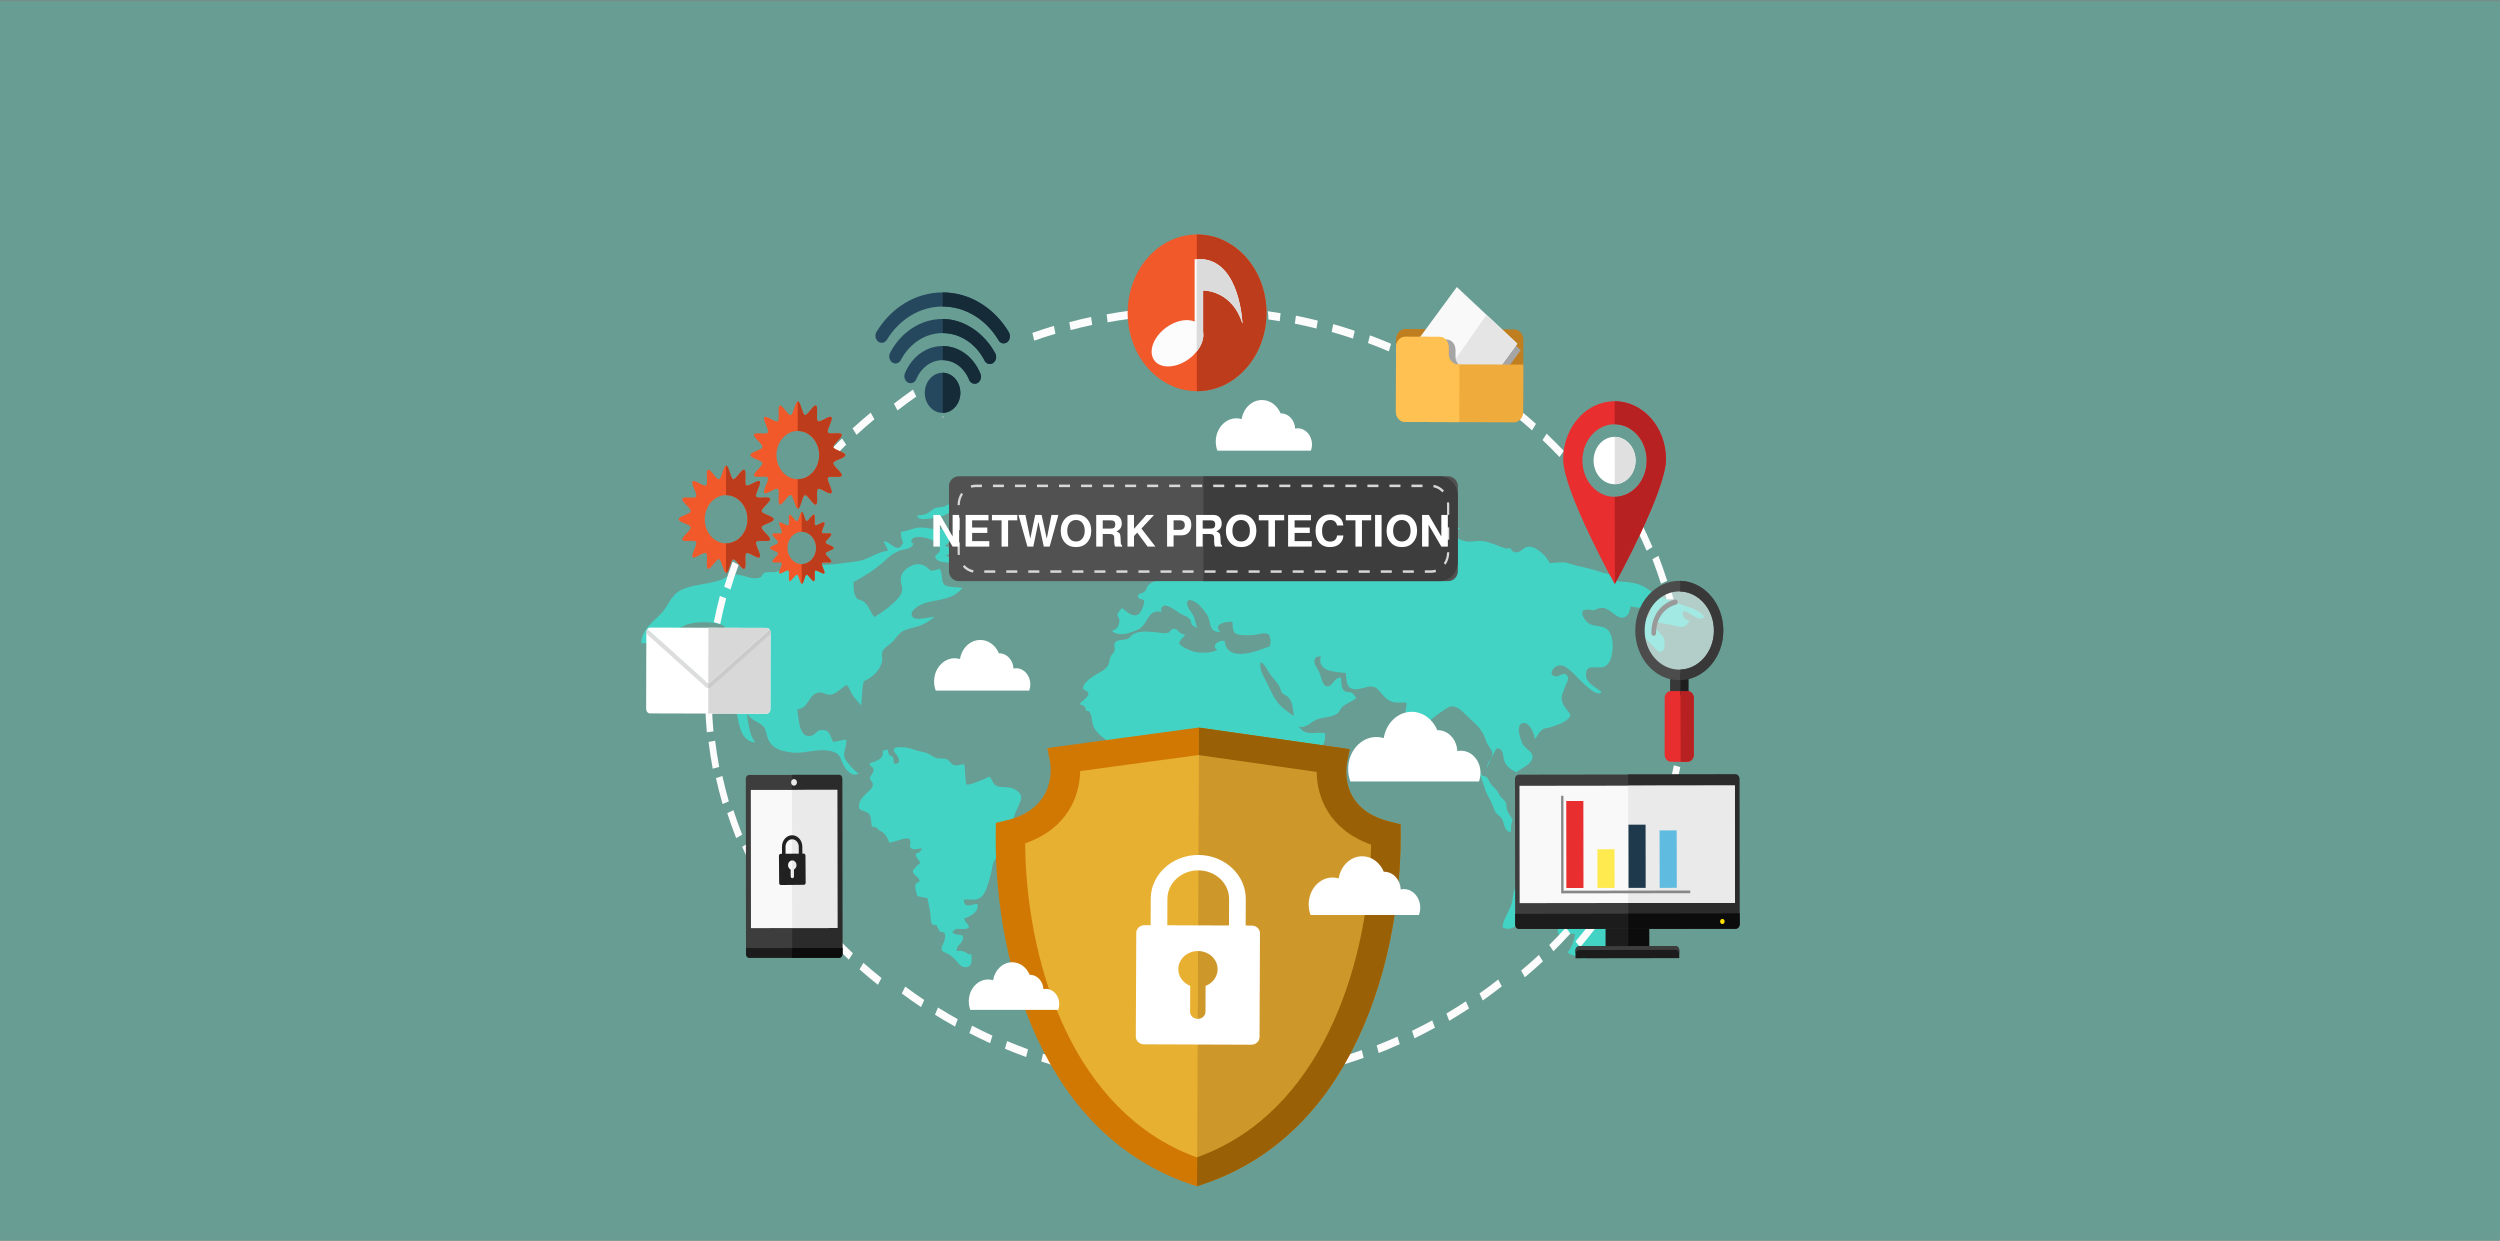 <svg width="1920" height="953" viewBox="0 0 1920 953" fill="none" xmlns="http://www.w3.org/2000/svg">
<rect x="0" y="0" width="1920" height="953" fill="#808080" stroke="none"/>
<mask id="mask0_0_789" style="mask-type:luminance" maskUnits="userSpaceOnUse" x="-174" y="0" width="2244" height="953">
<path fill-rule="evenodd" clip-rule="evenodd" d="M-174 0.471H2069.65V952.857H-174V0.471Z" fill="white"/>
</mask>
<g mask="url(#mask0_0_789)">
<path fill-rule="evenodd" clip-rule="evenodd" d="M-806.482 -82.363H2264.07V1035.69H-806.482V-82.363Z" fill="#2EE5C2" fill-opacity="0.29"/>
<path fill-rule="evenodd" clip-rule="evenodd" d="M659.529 593.831C657.382 593.649 649.463 584.551 648.696 582.201C647.111 577.351 650.719 573.043 649.852 568.018C646.579 568.306 643.126 569.281 639.802 569.822C637.654 565.479 637.548 560.993 632.084 560.624C626.323 560.233 627.338 564.803 621.525 565.288C613.456 565.963 613.266 550.426 612.324 544.688C620.768 544.187 620.5 534.785 627.216 532.21C631.553 530.549 634.283 534.151 638.362 533.483C641.971 532.888 647.202 527.759 650.113 525.867C652.601 528.385 653.269 531.686 655.145 534.294C657.355 537.364 661.536 541.82 661.536 541.82C661.536 541.82 661.779 529.761 663.348 523.214C670.578 520.058 676.085 514.406 677.414 507.924C678.171 504.223 676.189 503.046 678.28 499.402C679.771 496.806 683.862 494.926 685.9 492.427C692.246 484.625 691.711 484.536 702.118 481.858C708.294 480.269 713.032 477.736 717.746 473.536C713.957 474.147 702.875 476.799 700.882 473.846C697.357 468.631 707.523 463.934 711.418 462.873C724.16 459.414 730.035 461.067 739.322 451.682C735.218 450.536 727.432 451.503 725.011 448.739C722.607 445.995 724.12 439.92 721.564 436.735C711.983 440.852 714.932 435.515 707.548 433.564C701.075 431.857 693.18 437.934 692.126 442.187C690.303 449.53 696.01 451.682 690.027 459.042C685.59 464.501 677.912 470.071 671.612 473.844C667.678 469.421 667.683 465.734 663.73 462.391C660.969 460.056 659.341 461.629 657.18 458.317C655.437 455.646 655.731 450.223 655.385 447.09C663.3 443.012 672.959 436.701 679.112 431.046C682.996 427.476 685.233 425.313 690.047 423.227C694.951 421.103 699.626 422.579 701.691 417.126C701.179 417.126 700.667 417.116 700.154 417.116C697.73 408.825 717.279 412.996 720.446 418.113C721.303 419.497 722.172 420.941 721.879 422.779C721.596 424.539 718.181 426.804 718.193 426.918C718.739 432.156 724.838 431.339 731.075 432.577C732.441 429.278 729.506 427.556 725.917 426.745C729.311 425.804 731.595 423.648 731.171 420.899C728.421 421.025 727.772 419.72 725.616 419.177C727.139 418.333 728.396 416.379 730.536 415.663C730.516 412.362 730.264 408.905 728.523 405.991C721.086 406.629 717.814 406.572 711.591 405.507C702.667 403.973 700.694 407.267 691.793 408.463C691.988 411.392 692.237 414.373 693.767 416.791C693.461 417.128 693.309 417.299 693.003 417.64C689.466 425.791 683.512 415.478 678.697 415.688C679.568 418.393 681.377 420.295 681.96 422.998C672.714 424.019 667.306 429.913 657.872 431.12C650.456 432.067 640.496 433.646 633.297 433.905C625.057 434.204 621.437 432.914 613.204 435.124C607.413 436.68 601.256 438.166 595.39 439.259C592.356 439.821 590.396 438.814 587.409 439.819C585.063 440.608 585.532 443.086 583.542 443.623C575.053 445.913 571.065 440.035 562.202 441.577C558.445 442.231 556.642 444.246 553.339 445.442C543.776 448.907 531.405 448.8 522.617 453.387C514.365 457.69 513.68 465.858 506.388 472.587C499.407 479.027 492.496 485.309 492.474 494.044C505.356 494.526 514.473 486.189 525.229 480.599C532.035 477.058 548.313 476.953 554.876 480.145C559.223 482.261 562.113 494.267 560.832 499.311C559.848 503.191 552.808 507.57 550.927 511.867C548.185 518.121 549.26 518.957 553.545 523.351C549.584 525.656 545.764 534.237 545.315 537.865C549.394 537.894 554.421 537.582 558.329 538.544C564.884 540.157 564.346 541.755 565.956 548.681C567.87 556.908 568.906 569.25 580.234 570.275C575.635 565.504 574.606 554.675 573.608 548.02C579.249 556.288 586.668 553.389 588.643 563.346C590.715 573.784 597.798 576.885 609.105 577.988C618.664 578.925 628.764 574.29 638.634 576.982C646.196 579.049 645.026 582.55 648.014 587.976C650.202 591.95 655.017 597.213 659.529 593.831L659.529 593.831Z" fill="#42D3C5"/>
<path fill-rule="evenodd" clip-rule="evenodd" d="M828.632 400.687C827.448 396.681 820.604 394.667 829.267 391.605C832.783 390.365 835.94 390.925 839.454 390.077C843.233 389.163 841.694 389.454 842.517 386.658C843.226 384.258 842.322 383.94 845.485 382.189C846.766 381.483 847.979 381.58 849.394 380.631C850.974 379.57 851.443 378.161 853.212 377.549C852.311 377.151 851.86 376.959 850.956 376.561C849.23 376.637 846.85 377.077 845.176 376.747C842.768 376.277 841.653 374.883 838.887 374.945C836.774 374.993 834.509 375.757 832.31 376.01C827.496 376.568 823.241 375.639 818.762 376.166C814.387 376.679 810.661 379.147 806.234 379.845C802.205 380.484 797.911 381.446 793.832 381.542C790.998 381.606 788.648 381.145 785.826 381.138C782.488 381.13 779.978 382.713 776.818 383.073C770.352 383.812 764.196 378.774 757.516 379.582C752.907 380.144 748.953 383.098 744.09 382.976C741.226 382.902 739.788 381.789 736.789 382.384C732.441 383.245 729.45 387.292 725.611 388.82C723.152 389.799 720.277 389.267 717.894 390.382C714.982 391.742 713.508 394.117 709.996 395.094C708.264 395.58 706.219 395.631 704.46 395.968C704.541 401.144 718.823 397.45 722.464 396.62C726.019 395.803 728.659 393.898 731.567 392.774C735.127 391.401 738.9 391.568 742.977 391.069C747.507 390.513 749.003 388.174 752.916 386.999C754.768 386.446 763.269 385.568 764.473 386.913C766.958 389.681 759.949 390.757 757.802 391.168C754.378 391.827 752.436 392.025 750.348 394.559C753.472 396.561 759.28 393.831 762.738 395.328C766.296 396.871 763.672 404.542 769.528 403.742C769.866 407.748 769.842 409.115 766.198 410.561C762.298 412.108 760.326 410.837 760.598 415.49C760.981 421.978 768.685 419.582 771.063 424.616C772.354 427.351 773.46 435.553 779.298 429.597C780.89 427.978 779.802 426.106 781.872 424.178C784.053 422.148 788.073 421.683 790.44 419.829C792.936 417.875 793.249 415.969 796.824 414.647C799.477 413.664 802.085 413.603 804.327 412.416C806.877 411.073 808.281 408.643 811.128 407.666C813.106 406.982 815.777 407.372 817.851 406.772C821.513 405.715 829.707 404.315 828.632 400.687L828.632 400.687Z" fill="#42D3C5"/>
<path fill-rule="evenodd" clip-rule="evenodd" d="M776.365 605.073C771.624 603.875 766.627 605.551 763.391 602.073C762.289 600.888 761.194 596.806 759.629 596.58C759.128 596.504 755.778 598.486 754.845 598.77C751.125 599.909 745.953 602.835 742.199 602.532C740.963 597.616 741.484 592.01 740.526 586.869C738.458 587.041 735.775 588.006 733.739 587.791C730.13 587.397 730.107 584.393 726.936 583.037C724.741 582.096 721.975 582.955 719.276 582.187C716.331 581.349 713.844 578.879 711.074 578.109C707.829 577.204 704.435 576.703 700.932 575.345C697.338 573.951 693.928 573.844 689.732 573.854C688.8 574.022 688.332 574.109 687.401 574.279C685.09 576.997 687.687 578.265 688.806 579.963C689.691 581.3 692.303 585.905 688.297 586.568C685.168 587.092 686.82 583.197 685.732 581.526C685.208 580.721 683.283 580.309 682.712 579.475C682.109 578.593 682.189 576.717 681.891 575.724C680.563 575.884 679.212 576.142 677.912 576.477C678.831 583.052 673.931 584.037 667.914 586.151C667.685 588.772 669.915 588.458 670.584 590.037C671.938 593.231 668.777 594.511 668.286 597.151C667.814 599.688 669.505 599.083 670.176 601.426C671.154 604.827 668.038 606.7 665.676 609.033C663.157 611.523 660.443 613.904 659.847 617.53C659.099 622.083 660.906 622.001 664.365 623.201C670.033 625.167 668.396 629.751 669.659 634.879C670.857 635.047 671.868 635.418 673.113 635.395C674.103 637.605 676.711 638.14 678.316 639.504C680.497 641.365 681.896 644.049 682.973 647.163C686.954 646.799 696.465 642.355 698.402 644.43C700.002 646.138 698.343 649.005 699.084 650.523C700.658 653.742 704.789 651.553 708.178 651.611C707.18 653.795 705.795 655.283 703.27 655.578C703.236 658.933 705.806 659.969 706.822 662.66C705.43 663.677 701.224 667.584 701.125 669.043C700.914 672.18 706.503 673.365 706.163 677.174C700.232 678.767 704.029 684.548 704.41 688.15C706.988 689.039 709.725 688.978 712.318 689.813C712.969 693.319 713.658 696.879 714.37 700.317C714.819 702.502 714.513 708.338 715.985 709.933C716.667 710.674 718.479 709.929 719.279 710.716C719.782 711.211 719.617 711.879 720.125 712.474C721.322 713.878 720.404 714.283 722.077 715.403C723.628 716.449 724.58 715.224 725.543 717.024C726.058 717.986 725.754 720.857 725.507 721.857C724.952 724.093 722.063 727.758 723.562 730.137C724.165 731.093 727.473 732.169 728.55 732.86C730.053 733.822 731.649 735.034 732.935 736.278C735.537 738.796 737.893 743.502 742.349 742.75C747.196 741.937 746.15 736.478 746.067 732.737C743.779 733.508 743.725 732.424 742.349 731.803C739.406 730.476 738.795 729.853 734.937 730.369C733.685 727.219 738.641 724.47 739.374 721.798C741.11 715.493 734.427 719.908 731.431 715.758C734.154 712.156 736.982 713.874 740.748 713.457C748.518 712.59 740.501 709.188 740.679 705.224C745.078 704.184 752.327 699.916 750.61 694.199C745.112 694.674 740.687 697.948 740.169 691.013C744.849 690.07 748.542 692.295 752.669 689.571C757.745 686.222 758.832 677.75 760.673 672.308C761.978 668.458 762.006 660.536 765.996 658.437C770.177 656.239 776.312 658.915 780.144 655.563C778.305 651.767 774.913 649.03 774.947 644.494C774.979 639.889 777.541 635.879 778.113 631.435C778.584 627.765 779.121 625.447 780.765 622.087C781.863 619.831 784.153 615.09 784.273 612.719C784.474 608.763 779.675 605.913 776.365 605.073V605.073Z" fill="#42D3C5"/>
<path fill-rule="evenodd" clip-rule="evenodd" d="M1146.06 577.936C1146.92 582.178 1141.74 585.683 1141.91 589.82C1144.24 584.468 1146.36 579.986 1149.35 574.78C1155.12 574.59 1154.06 580.574 1155.1 583.774C1156.67 588.599 1160.1 590.881 1164.76 593.182C1168.94 589.323 1175.6 587.641 1176.9 582.163C1178.09 577.148 1170.7 575.308 1168.74 570.119C1167.37 566.515 1163.64 555.873 1170.21 555.243C1174.91 554.793 1178.51 563.929 1178.69 567.656C1180.5 565.774 1181.48 563.039 1183.35 561.3C1186.37 558.479 1187.47 559.622 1190.85 558.483C1194.56 557.233 1201.12 555.127 1203.91 552.433C1207.41 549.05 1206.09 548.866 1203.22 544.999C1197.75 537.654 1198.8 535.506 1201.89 527.652C1202.59 525.854 1205.16 521.41 1203.99 519.498C1201.39 515.237 1197.69 519.616 1195.08 519.456C1189.86 519.13 1191.02 513.843 1195.63 511.586C1199.7 509.593 1203.28 512.637 1207.17 515.965C1210.41 518.742 1225.98 537.18 1230.01 531.502C1225.32 527.576 1218.14 524.582 1218.02 518.589C1217.84 509.174 1225.8 513.789 1231.52 512.222C1239.24 510.107 1240.48 491.517 1235.84 485.058C1231.63 479.193 1225.69 482.361 1219.92 478.574C1218.01 477.323 1215.58 473.797 1215.35 472.044C1214.75 467.621 1216.93 468.694 1219.68 468.138C1220.67 467.936 1222.56 468.743 1223.73 468.642C1225.29 468.505 1226.49 467.399 1227.9 467.178C1231.47 466.614 1232.31 466.661 1235.55 468.633C1240.71 471.761 1244.95 477.749 1250.22 472.027C1251.46 470.682 1251.55 467.361 1252.5 465.713C1257.54 467.13 1262.79 466.336 1267.69 468.385C1267.01 471.943 1266.36 472.681 1263.9 474.926C1262.59 476.121 1257.42 478.724 1257.08 480.244C1256.22 484.027 1267.69 493.963 1270.75 497.551C1276.53 504.323 1279.12 498.606 1278.36 492.648C1277.93 489.22 1277.25 489.004 1275.07 486.425C1272.39 483.252 1268.4 481.321 1271.04 477.288C1275.29 478.93 1281.25 479.185 1285.99 480.555C1292.28 482.374 1295.14 481.759 1297.48 476.595C1293.06 475.85 1291.25 472.362 1292.94 469.227C1297.17 469.886 1302.38 475.183 1305.85 475.09C1313.57 474.886 1303.13 468.418 1300.07 467.303C1288.79 463.193 1276.09 460.077 1266.16 452.854C1260.95 449.063 1256.06 447.663 1249.47 446.999C1246.69 446.722 1242.67 446.861 1240.44 445.698C1238.45 444.659 1237.81 442.221 1235.74 441.094C1234.21 440.265 1232.19 440.315 1230.56 439.734C1223.9 437.353 1217.58 436.031 1210.47 434.336C1208.19 433.787 1205.38 432.669 1203.38 432.227C1199.43 431.362 1194.97 432.25 1190.14 432.459C1188.34 427.998 1180.97 420.28 1174.9 419.869C1170.18 419.547 1168.5 423.934 1165.31 424.158C1163.5 424.286 1164.11 423.981 1162.03 423.526C1160.83 423.263 1160.94 421.553 1159.92 421.189C1158.4 420.656 1157.16 421.45 1156.44 421.24C1151.32 419.73 1144.36 416.177 1138.84 415.585C1131.93 414.844 1129.5 417.4 1122.48 414.821C1117.68 413.055 1113.73 410.09 1109.17 408.231C1112.67 407.934 1119.12 408.063 1121.32 405.812C1115.99 403.614 1107.93 400.652 1102.06 399.998C1095.79 399.303 1089.05 404.654 1083.79 403.377C1080.18 402.499 1078.98 399.972 1074.56 399.684C1069.33 399.351 1064.86 399.97 1059.38 399.351C1053.47 398.682 1046.29 397.564 1045.48 403.945C1050.4 405.943 1049.79 408.375 1049.25 412.189C1045.16 413.526 1039.12 413.263 1037.46 409.124C1035.56 404.368 1040.36 402.006 1032.74 399.979C1029.87 399.217 1017.44 397.831 1017.62 400.482C1017.97 405.434 1030.77 403.537 1027.82 410.065C1021.96 411.667 1019.42 411.014 1014.65 408.063C1011.47 406.101 1012.51 405.716 1008.66 404.707C1004.09 403.505 998.464 404.044 993.973 404.72C992.512 407.714 987.62 407.781 984.45 409.141C981.292 410.495 979.192 412.227 976.492 414.269C973.468 416.558 969.205 420.737 964.825 418.869C961.902 417.627 960.387 412.537 961.188 410.206C964.167 410.294 965.94 412.238 967.937 410.204C970.999 407.084 966.144 404.654 963.022 403.92C959.462 403.088 956.846 404.349 953.255 404.095C947.752 403.707 942.921 400.642 937.091 400.236C926.292 399.486 913.974 402.977 904.599 407.04C901.724 408.282 887.762 419.113 888.225 421.189C888.791 423.72 893.965 423.486 895.834 424.454C898.006 425.581 899.502 428.45 902.59 429.379C907.131 430.745 914.303 431.951 919.343 432.174C931.215 432.696 922.481 426.806 921.606 422.579C921.438 421.777 921.912 417.227 922.384 416.442C924.492 412.939 925.422 414.295 929.042 413.099C932.056 412.105 934.663 409.229 937.373 412.234C939.379 414.463 935.858 419.901 934.903 421.852C937.139 424.014 956 422.772 946.857 428.505C946.798 428.541 946.732 428.576 946.666 428.606C944.195 428.783 941.98 428.964 940.748 429.069C940.417 429.084 940.093 429.109 939.778 429.143L939.794 429.151C939.701 429.156 939.694 429.155 939.778 429.143C938.903 428.962 937.975 428.928 936.98 429.084C932.405 429.795 930.713 435.334 927.741 438.05C921.987 443.294 919.236 439.465 912.332 439.819C908.635 440.008 904.853 441.829 901.044 442.698C895.829 443.878 886.048 445.503 882.252 449.058C880.45 450.745 880.717 452.799 879.076 454.326C877.04 456.225 872.846 455.071 874.279 459.511C875.809 459.564 877.179 460.713 878.654 460.85C879.319 463.155 876.453 470.743 873.959 472.021C869.209 474.45 864.668 468.711 861.605 467.046C860.623 468.353 858.509 470.431 858.215 471.976C857.916 473.543 859.602 474.023 859.657 475.909C859.761 479.387 858.822 482.989 854.494 484.235C854.34 484.524 854.297 484.823 854.36 485.138C860.945 488.9 867.44 486.302 873.793 483.614C881.701 480.269 881.284 467.225 891.744 470.014C891.131 459.141 903.375 469.332 906.165 471.069C908.898 472.77 911.543 473.002 913.886 475.593C915.18 477.018 914.461 478.7 915.475 479.856C916.232 480.732 918.305 481.45 919.298 482.522C917.681 476.581 917.795 473.833 913.8 468.671C910.677 464.627 910.172 457.553 918.447 462.659C921.672 464.648 926.648 470.896 927.918 473.972C929.933 478.858 928.875 485.869 937.22 485.271C931.264 479.277 941.608 477.157 946.437 477.505C946.908 480.86 946.267 484.913 949.149 486.644C951.867 488.282 959.483 487.82 962.673 487.696C965.566 487.583 969.922 485.667 972.821 486.692C976.114 487.852 974.238 487.279 975.27 489.721C976.442 492.486 975.487 495.884 974.343 498.336C974.599 497.58 974.723 497.199 974.977 496.441C966.087 499.795 942.426 509.532 940.467 492.222C935.826 490.957 929.619 496.825 935.021 498.888C931.67 501.702 921.009 501.764 916.48 500.374C914.402 499.736 906.068 496.288 905.742 494.136C905.347 491.5 909.585 489.804 909.936 486.987C905.155 487.728 905.338 482.401 901.066 482.972C899.185 483.225 898.675 485.479 896.967 486.037C894.598 486.806 890.666 485.776 888.354 485.618C882.593 485.216 875.517 484.067 870.376 486.993C868.706 487.942 867.966 489.669 866.044 490.585C862.919 492.069 858.356 490.623 856.224 493.709C855.097 495.338 856.515 497.637 856.045 499.382C855.324 502.056 854.578 501.425 853.222 503.875C852.012 506.06 852.057 509.357 850.835 511.271C848.33 515.189 843.341 516.789 839.532 519.412C837.177 521.033 831.148 525.429 831.924 528.612C832.545 531.153 835.819 529.648 835.86 533.104C835.887 535.368 830.173 539.052 829.017 540.847C831.711 541.256 833.705 543.435 833.705 543.435C833.705 543.435 833.687 545.229 833.88 545.477C834.4 546.136 836.317 545.957 836.494 546.239C839.481 551.01 837.952 556.289 841.387 560.708C846.887 567.784 856.705 573.868 866.516 574.193C876.711 574.536 879.91 564.308 889.701 565.411C893.432 565.831 901.041 568.07 902.547 571.902C904.103 575.862 897.781 582.016 895.943 585.517C897.742 586.898 900.051 587.963 901.994 588.87C897.471 590.338 893.194 592.651 897.031 596.19C900.835 599.696 904.188 596.971 903.374 603.575C909.601 603.445 915.267 606.719 915.616 612.916C915.854 617.098 916.294 615.129 913.124 618.535C910.655 621.184 910.104 620.754 909.605 624.914C909.177 628.474 909.084 627.525 910.356 631.691C911.319 634.851 911.029 635.466 912.748 638.001C914.722 640.912 915.538 641.316 916.522 645.019C917.26 647.807 916.738 651.339 920.824 652.007C919.876 658.388 926.19 663.358 926.898 669.301C927.285 672.588 924.794 677.823 926.215 680.826C927.728 684.015 933.021 684.362 935.736 682.405C938.878 680.146 938.146 676.518 942.889 675.464C945.834 674.813 946.566 676.209 948.348 674.232C949.516 672.937 949.063 670.613 951.037 668.782C953.835 666.188 957.699 666.181 961.09 664.316C966.627 661.266 966.627 657.967 969.014 652.542C967.235 651.337 964.659 646.034 965.498 643.719C966.988 639.609 976.428 636.531 979.668 634.51C986.103 630.5 982.108 628.685 980.793 623.632C979.408 618.321 982.534 614.197 985.815 610.216C983.723 609.845 982.355 607.986 980.312 607.474C977.454 606.765 972.561 608.365 971.209 604.681C970.533 602.835 973.302 598.557 975.588 598.411C978.109 598.245 978.6 600.235 980.603 601.719C983.301 598.803 984.917 596.178 988.293 594.081C990.125 592.936 992.234 592.955 994.005 591.487C996.7 589.26 997.537 586.319 999.573 583.536C1003.19 578.601 1008.79 578.07 1013.75 574.367C1017.78 571.365 1017.63 567.879 1017.76 563.21C1010.61 561.479 1003.32 565.885 998.077 558.711C997.859 558.412 997.666 558.1 997.492 557.78C997.884 557.959 998.319 558.104 998.797 558.203C1003.2 559.131 1007.41 553.94 1011.47 552.492C1016.37 550.738 1022 551.121 1026.53 548.367C1029.01 546.862 1029.09 544.809 1030.58 543.269C1033.53 540.214 1038.18 539.005 1041.59 536.142C1040.88 534.936 1039.61 532.965 1038.22 532.106C1036.84 531.252 1033.98 531.696 1032.82 530.858C1029.68 528.599 1030.38 524.022 1029.87 520.45C1024.55 519.848 1023.97 526.517 1020.14 527.102C1015.48 527.814 1014.61 519.01 1013.14 516.039C1011.22 512.151 1007.21 508.298 1010.96 504.654C1011.08 504.538 1011.22 504.439 1011.38 504.357C1012.56 504.218 1013.15 504.149 1014.33 504.01C1014.33 504.031 1014.32 504.046 1014.32 504.069C1011.72 515.58 1023.94 515.856 1033.6 516.904C1034.17 520.82 1033.61 526.382 1037.2 528.393C1043.03 531.666 1050.49 525.429 1055.92 527.801C1058.73 529.029 1061.14 533.18 1063.31 535.25C1068.63 540.342 1071.87 539.548 1080.21 539.519C1080.21 544.74 1077.85 550.769 1079.38 555.879C1080.78 560.527 1084.59 564.62 1085.67 569.399C1086.9 574.879 1090.42 584.334 1093.12 572.929C1094.88 565.557 1089.66 561.111 1096.5 554.892C1100.72 551.058 1106.94 546.233 1112.02 543.401C1118.8 539.628 1125.03 548.727 1130.43 553.382C1136.48 558.61 1139.28 562.83 1141.56 569.656C1142.52 572.525 1145.54 575.353 1146.06 577.936V577.936ZM993.615 550.068C991.152 547.957 986.713 545.306 983.756 542.296C978.295 536.738 976.073 530.727 972.967 524.349C970.014 518.294 967.382 515.578 967.944 508.612C971.187 509.37 973.295 514.567 974.982 517.117C977.088 520.311 979.909 522.967 981.999 526.071C983.271 527.961 983.414 530.685 984.994 532.428C986.167 533.721 988.2 534.104 989.291 535.302C992.458 538.784 992.572 542.005 993.231 546.321C993.402 547.441 993.485 548.753 993.63 550.087L993.615 550.068Z" fill="#42D3C5"/>
<path fill-rule="evenodd" clip-rule="evenodd" d="M992.545 636.384C987.169 640.247 991.449 639.603 991.415 644.862C991.384 649.967 985.534 650.015 983.455 653.889C984.813 657.592 989.84 656.868 993.025 657.009C994.807 653.883 998.215 652.878 1000.44 650.266C1002.38 647.997 1004.45 644.314 1005.66 641.59C1007.5 637.464 1005.26 632.914 1005.95 629.129C1004.48 629.921 1003.83 629.841 1001.84 630.617C998.405 631.956 995.463 634.291 992.545 636.384H992.545Z" fill="#42D3C5"/>
<path fill-rule="evenodd" clip-rule="evenodd" d="M1005.95 629.129C1006.16 629.015 1006.39 628.884 1006.64 628.729C1008.16 627.802 1008.51 626.287 1010.25 625.684C1009.03 625.962 1008.42 626.099 1007.2 626.383C1006.5 627.232 1006.13 628.154 1005.95 629.129H1005.95Z" fill="#42D3C5"/>
<path fill-rule="evenodd" clip-rule="evenodd" d="M1250.54 713.754C1250.39 710.761 1250.77 708.902 1250.23 705.624C1249.98 704.112 1250.75 700.089 1249.99 698.721C1248.8 696.58 1245.64 697.42 1244.75 694.388C1244.06 692.032 1246.9 685.472 1247.23 683.445C1247.77 680.073 1249.54 675.456 1248.67 672.094C1245.98 671.529 1243.59 670.035 1241.13 668.885C1240.74 668.77 1240.55 668.711 1240.16 668.595C1245.1 672.226 1238.12 681.74 1233.03 681.862C1220.49 682.157 1227.1 668.431 1229.89 663.664C1224.27 660.936 1224.04 664.186 1219.97 665.614C1218.43 666.155 1215.97 664.869 1214.34 666.245C1212.77 667.563 1213.56 669.97 1211.54 671.437C1206.78 674.892 1202.77 670.955 1201.26 666.59C1200.85 665.412 1202.38 662.553 1200.2 662.279C1198.56 662.071 1197.9 667.809 1196.74 668.892C1193.02 672.395 1184.84 672.033 1180.28 674.599C1178.64 675.523 1177.07 677.279 1175.24 677.654C1172.97 678.117 1170.41 676.489 1168.06 677.595C1163.12 679.93 1162.16 685.883 1161.69 690.298C1160.83 698.342 1154.95 704.013 1153.84 712.009C1161.09 716.864 1167.31 707.06 1175.05 706.466C1181.98 705.931 1190.9 707.281 1197.72 709.291C1196.05 712.502 1195.1 717.803 1199.5 719.075C1202.83 720.041 1205.71 715.454 1209.62 717.565C1208.8 722.342 1207.06 727.784 1203.93 731.489C1206.53 733.657 1208.65 733.83 1211.82 734.571C1213.15 734.881 1216.05 736.535 1217.32 736.237C1218.79 735.893 1218.93 734.519 1220.08 733.95C1221.11 733.443 1221.99 732.986 1223.3 732.369C1230.06 729.192 1239.26 731.748 1240.56 721.934C1240.02 721.649 1239.34 721.213 1238.75 720.986C1241.64 718.561 1250.93 724.207 1253.05 719.27C1249.25 718.517 1250.66 716.237 1250.54 713.753V713.754Z" fill="#42D3C5"/>
<path fill-rule="evenodd" clip-rule="evenodd" d="M1170.65 626.56C1172.72 629.31 1178.06 629.902 1181.08 630.622C1184.98 631.558 1187.88 630.996 1189.39 626.956C1190.2 624.767 1189.3 622.813 1192.11 621.651C1194.92 620.498 1196.8 621.569 1195.32 617.561C1194.63 615.706 1192.84 613.392 1194.53 611.403C1196.59 608.99 1198.56 612.011 1200.92 611.822C1201.41 611.55 1201.65 611.413 1202.14 611.144C1199.69 611.39 1196.18 609.904 1195.21 607.369C1194.35 605.15 1195.22 603.967 1191.8 603.668C1191.15 608.312 1182.4 605.199 1179.61 607.618C1178.1 608.933 1178.1 611.043 1176.7 612.417C1174.58 614.481 1172.36 612.965 1169.67 613.236C1169.09 614.125 1166.76 615.274 1167.14 616.569C1167.49 617.746 1169.71 618.163 1170.17 619.71C1170.93 622.241 1168.94 624.28 1170.65 626.56H1170.65Z" fill="#42D3C5"/>
<path fill-rule="evenodd" clip-rule="evenodd" d="M1160.78 632.866C1161.4 630.222 1162.18 630.222 1160.59 627.67C1159.42 625.795 1157.48 623.437 1157.14 620.978C1156.67 617.514 1157.31 616.359 1154.3 613.736C1152.07 611.794 1151.9 610.9 1150.38 608.319C1149.24 606.401 1147.64 605.085 1146.02 603.433C1144.59 601.978 1144.06 600.5 1143.12 598.704C1141.88 596.312 1141.17 596.359 1138.36 595.795C1137.99 594.942 1137.8 594.512 1137.42 593.656C1135.94 595.319 1139.61 602.401 1140.12 604.7C1141.12 609.222 1143.69 612.384 1145.61 616.63C1146.41 618.401 1146.91 620.378 1147.71 622.228C1148.75 624.651 1150.44 625.875 1152.47 627.575C1155.98 630.512 1154.15 638.556 1160.31 639.068C1160.58 637.047 1160.31 634.858 1160.78 632.866Z" fill="#42D3C5"/>
<path fill-rule="evenodd" clip-rule="evenodd" d="M1181.26 646.191C1184.28 646.616 1200.23 651.662 1200.92 646.726C1196.05 644.909 1193.01 641.987 1188 640.444C1181.13 638.326 1175.33 643.01 1168.41 638.73C1168.05 638.45 1167.87 638.305 1167.51 638.025C1164.5 639.53 1169.68 643.698 1171.36 644.334C1174.55 645.523 1178.16 645.759 1181.26 646.191V646.191Z" fill="#42D3C5"/>
<path fill-rule="evenodd" clip-rule="evenodd" d="M1215.94 619.701C1215.54 617.031 1213.51 615.648 1210.49 615.276C1209.11 615.107 1207.95 615.435 1206.57 615.012C1204.81 614.476 1203.73 613.031 1201.77 612.779C1201.65 612.844 1201.59 612.88 1201.47 612.949C1203.48 616.273 1206.89 617.181 1210.57 618.554C1209.76 619.459 1208.69 618.585 1207.42 618.436C1205.48 618.202 1204.12 618.596 1202.5 619.562C1204.36 620.263 1206.65 620.633 1208.62 621.265C1206.75 622.886 1203.96 622.556 1202.69 625.132C1201.92 626.711 1201.74 629.174 1201.45 630.901C1202.85 630.8 1204.48 630.341 1205.45 629.368C1206.71 628.103 1206.21 626.673 1208.53 626.379C1212.61 625.857 1213.25 630.355 1212.55 633.088C1214.26 631.526 1213.57 626.657 1214.58 624.269C1215.3 622.595 1216.23 621.659 1215.94 619.701V619.701Z" fill="#42D3C5"/>
<path fill-rule="evenodd" clip-rule="evenodd" d="M1267.8 671.493C1266.25 668.948 1265.1 667.937 1264.27 665.002C1263.6 662.64 1262.9 659.99 1261.47 657.935C1260.11 656.007 1257.72 654.451 1257.79 652.021C1256.18 650.855 1254.76 649.255 1253.05 648.255C1251.59 647.403 1248.96 646.758 1247.86 645.445C1246.72 644.095 1247.11 641.342 1245.15 640.619C1243.38 639.965 1241.64 642.028 1239.77 642.163C1235.42 642.48 1234.32 637.396 1232.74 634.506C1230.91 631.165 1228.96 631.672 1225.98 631.87C1225.65 631.824 1224.75 631.862 1224.28 631.676C1223.92 632.857 1223.62 634.108 1223.39 635.327C1224.77 635.786 1227.44 635.914 1228.55 636.794C1230.08 638.013 1229.3 638.775 1229.03 640.39C1231.24 640.855 1231.01 643.139 1232.15 644.603C1233.08 645.788 1235.8 648.175 1237.11 648.969C1234.97 652.009 1233.35 654.901 1236.2 658.699C1239.05 662.495 1245.5 663.097 1249.57 663.956C1252.67 664.611 1255.77 665.857 1258.8 666.834C1261.14 667.586 1260.76 667.116 1261.68 669.615C1262.28 671.23 1262.96 674.504 1264.46 675.647C1265.36 676.331 1267.43 676.657 1268.54 676.956C1269.55 675.053 1268.83 673.198 1267.8 671.493V671.493Z" fill="#42D3C5"/>
<path fill-rule="evenodd" clip-rule="evenodd" d="M1135.83 600.18C1136.6 598.14 1137.03 595.894 1137.03 593.535C1137.03 584.156 1130.29 576.554 1121.98 576.554C1121.04 576.554 1120.12 576.667 1119.22 576.85C1118.81 567.895 1112.26 560.776 1104.22 560.776C1104.1 560.776 1103.98 560.796 1103.85 560.8C1100.37 552.448 1092.86 546.666 1084.14 546.666C1073.45 546.666 1064.56 555.363 1062.72 566.833C1060.94 566.297 1059.07 566.009 1057.14 566.009C1045.11 566.009 1035.37 577.02 1035.37 590.59C1035.37 593.992 1035.98 597.233 1037.09 600.18L1135.83 600.18Z" fill="white"/>
<path fill-rule="evenodd" clip-rule="evenodd" d="M790.421 530.378C790.981 528.893 791.292 527.262 791.292 525.549C791.292 518.732 786.395 513.204 780.355 513.204C779.668 513.204 779.001 513.285 778.35 513.419C778.047 506.911 773.287 501.735 767.445 501.735C767.354 501.735 767.265 501.749 767.171 501.751C764.645 495.68 759.181 491.477 752.844 491.477C745.074 491.477 738.616 497.798 737.276 506.138C735.98 505.75 734.621 505.538 733.218 505.538C724.475 505.538 717.39 513.542 717.39 523.406C717.39 525.88 717.836 528.235 718.641 530.378L790.421 530.378Z" fill="white"/>
<path fill-rule="evenodd" clip-rule="evenodd" d="M1006.75 346.108C1007.31 344.626 1007.62 342.992 1007.62 341.279C1007.62 334.463 1002.72 328.937 996.68 328.937C995.993 328.937 995.326 329.016 994.675 329.151C994.371 322.641 989.612 317.467 983.77 317.467C983.679 317.467 983.591 317.481 983.495 317.481C980.97 311.412 975.507 307.209 969.17 307.209C961.399 307.209 954.941 313.531 953.603 321.87C952.307 321.48 950.946 321.27 949.545 321.27C940.8 321.27 933.715 329.272 933.715 339.136C933.715 341.61 934.159 343.967 934.966 346.108L1006.75 346.108Z" fill="white"/>
<path fill-rule="evenodd" clip-rule="evenodd" d="M646.673 336.703C642.221 341.062 637.829 345.596 633.616 350.185L637.013 354.812C641.161 350.296 645.485 345.832 649.866 341.54L646.673 336.703Z" fill="#FCFCFC"/>
<path fill-rule="evenodd" clip-rule="evenodd" d="M618.618 701.075C622.567 705.981 626.71 710.856 630.936 715.56L634.375 710.979C630.219 706.35 626.141 701.556 622.259 696.73L618.618 701.075Z" fill="#FCFCFC"/>
<path fill-rule="evenodd" clip-rule="evenodd" d="M638.626 723.855C642.914 728.334 647.38 732.759 651.899 737.011L655.014 732.095C650.563 727.912 646.165 723.556 641.943 719.143L638.626 723.855Z" fill="#FCFCFC"/>
<path fill-rule="evenodd" clip-rule="evenodd" d="M558.526 624.521C560.614 630.935 562.924 637.378 565.393 643.674L569.99 640.998C567.572 634.831 565.31 628.516 563.263 622.23L558.526 624.521Z" fill="#FCFCFC"/>
<path fill-rule="evenodd" clip-rule="evenodd" d="M570.018 650.381C572.664 656.49 575.523 662.604 578.516 668.552L582.862 665.308C579.926 659.477 577.121 653.481 574.525 647.484L570.018 650.381Z" fill="#FCFCFC"/>
<path fill-rule="evenodd" clip-rule="evenodd" d="M600.343 697.776C603.914 703.108 607.684 708.414 611.55 713.552L615.307 709.355C611.507 704.307 607.802 699.091 604.292 693.855L600.343 697.776Z" fill="#FCFCFC"/>
<path fill-rule="evenodd" clip-rule="evenodd" d="M584.057 674.871C587.193 680.603 590.534 686.323 593.988 691.873L598.048 688.124C594.657 682.675 591.376 677.059 588.297 671.43L584.057 674.871Z" fill="#FCFCFC"/>
<path fill-rule="evenodd" clip-rule="evenodd" d="M718.051 779.301C723.08 782.446 728.256 785.506 733.434 788.394L735.556 782.749C730.446 779.901 725.34 776.884 720.38 773.779L718.051 779.301Z" fill="#FCFCFC"/>
<path fill-rule="evenodd" clip-rule="evenodd" d="M744.516 793.442C749.71 796.136 755.05 798.742 760.387 801.181L762.178 795.371C756.909 792.963 751.638 790.392 746.514 787.734L744.516 793.442Z" fill="#FCFCFC"/>
<path fill-rule="evenodd" clip-rule="evenodd" d="M554.767 595.945L549.849 597.573C551.339 604.24 553.05 610.948 554.932 617.512L559.743 615.466C557.9 609.037 556.225 602.469 554.767 595.945Z" fill="#FCFCFC"/>
<path fill-rule="evenodd" clip-rule="evenodd" d="M701.17 299.223C696.221 302.672 691.297 306.302 686.533 310.004L689.276 315.235C693.97 311.589 698.824 308.01 703.703 304.605L701.17 299.223Z" fill="#FCFCFC"/>
<path fill-rule="evenodd" clip-rule="evenodd" d="M692.56 762.985C697.376 766.572 702.354 770.09 707.354 773.435L709.807 767.994C704.878 764.698 699.969 761.23 695.22 757.691L692.56 762.985Z" fill="#FCFCFC"/>
<path fill-rule="evenodd" clip-rule="evenodd" d="M660.122 744.502C664.708 748.547 669.45 752.516 674.218 756.305L677.002 751.108C672.304 747.378 667.629 743.46 663.113 739.473L660.122 744.502Z" fill="#FCFCFC"/>
<path fill-rule="evenodd" clip-rule="evenodd" d="M668.68 316.881C663.95 320.797 659.272 324.881 654.772 329.017L657.844 333.97C662.275 329.894 666.884 325.873 671.545 322.013L668.68 316.881Z" fill="#FCFCFC"/>
<path fill-rule="evenodd" clip-rule="evenodd" d="M771.784 805.422C777.128 807.674 782.603 809.823 788.051 811.806L789.512 805.862C784.131 803.903 778.728 801.778 773.448 799.553L771.784 805.422Z" fill="#FCFCFC"/>
<path fill-rule="evenodd" clip-rule="evenodd" d="M1275.65 448.299L1280.41 446.055C1278.36 439.62 1276.08 433.155 1273.66 426.842L1269.04 429.476C1271.42 435.662 1273.65 441.996 1275.65 448.299H1275.65Z" fill="#FCFCFC"/>
<path fill-rule="evenodd" clip-rule="evenodd" d="M1269.1 420.113C1266.49 413.997 1263.67 407.858 1260.7 401.867L1256.34 405.076C1259.25 410.95 1262.02 416.972 1264.57 422.965L1269.1 420.113Z" fill="#FCFCFC"/>
<path fill-rule="evenodd" clip-rule="evenodd" d="M1212.99 368.327C1213.76 366.451 1214.76 364.71 1215.97 363.173C1213.57 360.297 1211.15 357.445 1208.68 354.664L1205.22 359.219C1207.86 362.191 1210.45 365.247 1212.99 368.327V368.327Z" fill="#FCFCFC"/>
<path fill-rule="evenodd" clip-rule="evenodd" d="M1285.28 460.354C1284.48 457.152 1283.64 453.963 1282.76 450.809L1277.94 452.808C1278.63 455.302 1279.28 457.829 1279.93 460.354L1285.28 460.354Z" fill="#FCFCFC"/>
<path fill-rule="evenodd" clip-rule="evenodd" d="M567.284 433.816L562.629 431.289C560.303 437.645 558.136 444.149 556.188 450.622L560.972 452.754C562.881 446.415 565.005 440.044 567.284 433.816Z" fill="#FCFCFC"/>
<path fill-rule="evenodd" clip-rule="evenodd" d="M1201.03 346.316C1196.78 341.818 1192.33 337.362 1187.82 333.066L1184.68 337.96C1189.13 342.189 1193.51 346.578 1197.69 350.999L1201.03 346.316Z" fill="#FCFCFC"/>
<path fill-rule="evenodd" clip-rule="evenodd" d="M547.305 513.725L542.226 513.234C541.773 520.132 541.521 527.156 541.478 534.102L546.573 534.15C546.616 527.348 546.861 520.481 547.305 513.725V513.725Z" fill="#FCFCFC"/>
<path fill-rule="evenodd" clip-rule="evenodd" d="M546.713 541.342L541.621 541.56C541.823 548.494 542.235 555.502 542.846 562.397L547.913 561.731C547.316 554.985 546.911 548.124 546.713 541.342L546.713 541.342Z" fill="#FCFCFC"/>
<path fill-rule="evenodd" clip-rule="evenodd" d="M557.707 459.58L552.853 457.689C551.114 464.318 549.552 471.086 548.21 477.81L553.162 479.274C554.475 472.692 556.005 466.065 557.707 459.58V459.58Z" fill="#FCFCFC"/>
<path fill-rule="evenodd" clip-rule="evenodd" d="M550.992 486.331L545.992 485.127C544.884 491.956 543.967 498.907 543.267 505.79L548.325 506.554C549.01 499.816 549.906 493.012 550.992 486.331V486.331Z" fill="#FCFCFC"/>
<path fill-rule="evenodd" clip-rule="evenodd" d="M549.212 568.887L544.176 569.818C545.029 576.66 546.103 583.564 547.366 590.344L552.336 588.971C551.1 582.338 550.05 575.58 549.212 568.887Z" fill="#FCFCFC"/>
<path fill-rule="evenodd" clip-rule="evenodd" d="M1189.81 725.763L1193.02 730.576C1197.46 726.183 1201.83 721.618 1206.01 717.005L1202.6 712.402C1198.47 716.941 1194.17 721.439 1189.81 725.763V725.763Z" fill="#FCFCFC"/>
<path fill-rule="evenodd" clip-rule="evenodd" d="M1147.38 306.89C1142.57 303.267 1137.61 299.721 1132.63 296.348L1130.15 301.775C1135.07 305.097 1139.96 308.595 1144.69 312.168L1147.38 306.89Z" fill="#FCFCFC"/>
<path fill-rule="evenodd" clip-rule="evenodd" d="M1136.24 762.98L1138.8 768.351C1143.73 764.867 1148.64 761.207 1153.39 757.477L1150.62 752.262C1145.95 755.942 1141.11 759.547 1136.24 762.98V762.98Z" fill="#FCFCFC"/>
<path fill-rule="evenodd" clip-rule="evenodd" d="M1110.8 778.399L1113.02 783.984C1118.16 780.95 1123.27 777.749 1128.23 774.469L1125.8 769.012C1120.91 772.251 1115.86 775.408 1110.8 778.399Z" fill="#FCFCFC"/>
<path fill-rule="evenodd" clip-rule="evenodd" d="M1168.21 745.432L1171.1 750.546C1175.81 746.606 1180.47 742.489 1184.96 738.319L1181.86 733.385C1177.44 737.495 1172.85 741.548 1168.21 745.432Z" fill="#FCFCFC"/>
<path fill-rule="evenodd" clip-rule="evenodd" d="M1179.63 325.523C1175.06 321.445 1170.34 317.442 1165.58 313.623L1162.78 318.804C1167.46 322.568 1172.11 326.511 1176.61 330.53L1179.63 325.523Z" fill="#FCFCFC"/>
<path fill-rule="evenodd" clip-rule="evenodd" d="M1057.3 802.833L1058.86 808.738C1064.26 806.62 1069.7 804.333 1075.02 801.932L1073.25 796.113C1068 798.478 1062.63 800.742 1057.3 802.833V802.833Z" fill="#FCFCFC"/>
<path fill-rule="evenodd" clip-rule="evenodd" d="M1095.56 276.139C1090.37 273.414 1085.04 270.777 1079.72 268.311L1077.9 274.107C1083.16 276.545 1088.42 279.148 1093.53 281.838L1095.56 276.139Z" fill="#FCFCFC"/>
<path fill-rule="evenodd" clip-rule="evenodd" d="M1084.43 791.679L1086.32 797.442C1091.61 794.867 1096.9 792.122 1102.05 789.286L1099.95 783.631C1094.87 786.428 1089.65 789.137 1084.43 791.679Z" fill="#FCFCFC"/>
<path fill-rule="evenodd" clip-rule="evenodd" d="M1121.96 290.43C1116.95 287.255 1111.78 284.165 1106.61 281.246L1104.47 286.873C1109.57 289.755 1114.66 292.805 1119.61 295.935L1121.96 290.43Z" fill="#FCFCFC"/>
<path fill-rule="evenodd" clip-rule="evenodd" d="M1259.65 657.918L1264.08 660.992C1266.91 654.947 1269.59 648.748 1272.06 642.564L1267.48 639.85C1265.06 645.915 1262.42 651.992 1259.65 657.918Z" fill="#FCFCFC"/>
<path fill-rule="evenodd" clip-rule="evenodd" d="M1271.7 633.3L1276.36 635.784C1278.65 629.404 1280.78 622.882 1282.69 616.397L1277.89 614.307C1276.02 620.656 1273.94 627.047 1271.7 633.3V633.3Z" fill="#FCFCFC"/>
<path fill-rule="evenodd" clip-rule="evenodd" d="M1281.09 607.461L1285.95 609.307C1287.65 602.677 1289.17 595.892 1290.47 589.147L1285.51 587.723C1284.23 594.331 1282.75 600.97 1281.09 607.461Z" fill="#FCFCFC"/>
<path fill-rule="evenodd" clip-rule="evenodd" d="M1287.61 580.658L1292.61 581.815C1293.68 574.982 1294.55 568.018 1295.21 561.123L1290.14 560.408C1289.5 567.158 1288.65 573.972 1287.61 580.658Z" fill="#FCFCFC"/>
<path fill-rule="evenodd" clip-rule="evenodd" d="M1291.65 535.518C1291.6 541.355 1291.43 547.232 1291.09 553.041L1296.17 553.485C1296.53 547.406 1296.7 541.254 1296.75 535.15C1295.03 535.566 1293.3 535.692 1291.65 535.518H1291.65Z" fill="#FCFCFC"/>
<path fill-rule="evenodd" clip-rule="evenodd" d="M1245.16 681.204L1249.31 684.799C1252.64 679.108 1255.83 673.263 1258.81 667.432L1254.48 664.156C1251.56 669.878 1248.42 675.614 1245.16 681.204H1245.16Z" fill="#FCFCFC"/>
<path fill-rule="evenodd" clip-rule="evenodd" d="M1068.34 264.016C1063 261.732 1057.54 259.553 1052.1 257.537L1050.61 263.473C1055.98 265.464 1061.38 267.615 1066.65 269.869L1068.34 264.016Z" fill="#FCFCFC"/>
<path fill-rule="evenodd" clip-rule="evenodd" d="M1228.52 702.937L1232.37 707.003C1236.1 701.746 1239.75 696.309 1243.2 690.837L1239.15 687.059C1235.77 692.433 1232.19 697.773 1228.52 702.937Z" fill="#FCFCFC"/>
<path fill-rule="evenodd" clip-rule="evenodd" d="M1209.98 723.028L1213.52 727.493C1217.63 722.654 1221.67 717.647 1225.51 712.602L1221.77 708.385C1218 713.343 1214.03 718.271 1209.98 723.028Z" fill="#FCFCFC"/>
<path fill-rule="evenodd" clip-rule="evenodd" d="M856.912 828.455C862.51 829.382 868.221 830.188 873.883 830.85L874.37 824.672C868.774 824.019 863.131 823.222 857.599 822.305L856.912 828.455Z" fill="#FCFCFC"/>
<path fill-rule="evenodd" clip-rule="evenodd" d="M895.921 236.041C890.255 236.372 884.521 236.845 878.878 237.447L879.32 243.629C884.898 243.037 890.564 242.571 896.166 242.241L895.921 236.041Z" fill="#FCFCFC"/>
<path fill-rule="evenodd" clip-rule="evenodd" d="M866.828 238.68C861.159 239.449 855.46 240.362 849.889 241.394L850.653 247.53C856.158 246.51 861.79 245.609 867.392 244.85L866.828 238.68Z" fill="#FCFCFC"/>
<path fill-rule="evenodd" clip-rule="evenodd" d="M885.951 831.891C891.589 832.386 897.328 832.752 903.012 832.98L903.18 826.78C897.562 826.553 891.889 826.19 886.318 825.703L885.951 831.891Z" fill="#FCFCFC"/>
<path fill-rule="evenodd" clip-rule="evenodd" d="M828.119 822.911C833.683 824.283 839.34 825.531 844.933 826.628L845.74 820.498C840.215 819.417 834.626 818.183 829.13 816.828L828.119 822.911Z" fill="#FCFCFC"/>
<path fill-rule="evenodd" clip-rule="evenodd" d="M799.698 815.24C805.157 817.048 810.735 818.745 816.278 820.288L817.412 814.235C811.935 812.714 806.427 811.037 801.036 809.25L799.698 815.24Z" fill="#FCFCFC"/>
<path fill-rule="evenodd" clip-rule="evenodd" d="M837.938 243.412C832.359 244.614 826.72 245.971 821.174 247.452L822.264 253.513C827.742 252.052 833.313 250.709 838.823 249.526L837.938 243.412Z" fill="#FCFCFC"/>
<path fill-rule="evenodd" clip-rule="evenodd" d="M809.373 250.273C803.841 251.928 798.286 253.733 792.863 255.644L794.278 261.606C799.635 259.718 805.122 257.932 810.588 256.304L809.373 250.273Z" fill="#FCFCFC"/>
<path fill-rule="evenodd" clip-rule="evenodd" d="M1001.35 818.777L1002.26 824.882C1007.86 823.646 1013.5 822.259 1019.01 820.756L1017.9 814.699C1012.46 816.184 1006.89 817.555 1001.35 818.777Z" fill="#FCFCFC"/>
<path fill-rule="evenodd" clip-rule="evenodd" d="M915.169 827.042L915.121 833.248C916.552 833.266 917.986 833.272 919.42 833.272C923.66 833.272 927.961 833.198 932.202 833.048L932.057 826.846C926.446 827.042 920.764 827.104 915.169 827.042Z" fill="#FCFCFC"/>
<path fill-rule="evenodd" clip-rule="evenodd" d="M1040.46 254.05C1035.01 252.21 1029.43 250.485 1023.9 248.914L1022.74 254.959C1028.21 256.508 1033.71 258.217 1039.1 260.03L1040.46 254.05Z" fill="#FCFCFC"/>
<path fill-rule="evenodd" clip-rule="evenodd" d="M972.801 823.599L973.39 829.765C979.04 828.965 984.734 828.022 990.316 826.962L989.531 820.83C984.013 821.88 978.387 822.811 972.801 823.599V823.599Z" fill="#FCFCFC"/>
<path fill-rule="evenodd" clip-rule="evenodd" d="M1012.07 246.233C1006.54 244.841 1000.89 243.559 995.271 242.432L994.441 248.555C999.987 249.668 1005.57 250.933 1011.04 252.31L1012.07 246.233Z" fill="#FCFCFC"/>
<path fill-rule="evenodd" clip-rule="evenodd" d="M1029.56 811.863L1030.8 817.886C1036.32 816.206 1041.87 814.366 1047.29 812.423L1045.85 806.469C1040.5 808.388 1035.02 810.205 1029.56 811.863Z" fill="#FCFCFC"/>
<path fill-rule="evenodd" clip-rule="evenodd" d="M973.68 239.021C974.054 241.084 974.195 243.21 974.111 245.323C977.019 245.743 979.926 246.199 982.81 246.692L983.517 240.548C980.255 239.989 976.967 239.488 973.68 239.021Z" fill="#FCFCFC"/>
<path fill-rule="evenodd" clip-rule="evenodd" d="M944.038 826.344L944.301 832.544C949.983 832.182 955.717 831.68 961.34 831.049L960.879 824.869C955.317 825.491 949.65 825.986 944.038 826.344Z" fill="#FCFCFC"/>
<path fill-rule="evenodd" clip-rule="evenodd" d="M728.822 373.385C728.822 369.19 732.223 365.789 736.418 365.789H1112.03C1116.23 365.789 1119.63 369.19 1119.63 373.385V438.735C1119.63 442.93 1116.23 446.33 1112.03 446.33H736.418C732.223 446.33 728.822 442.93 728.822 438.735V373.385Z" fill="#515151"/>
<path fill-rule="evenodd" clip-rule="evenodd" d="M1106.04 365.789H924.225V446.331H1106.04C1113.54 446.331 1119.63 439.462 1119.63 430.989V381.131C1119.63 372.658 1113.54 365.789 1106.04 365.789Z" fill="#3D3D3D"/>
<path fill-rule="evenodd" clip-rule="evenodd" d="M1099.11 439.93H1094.27V438.011H1099.11C1100.24 438.011 1101.37 437.836 1102.45 437.488L1102.92 439.334C1101.68 439.728 1100.4 439.928 1099.11 439.93V439.93ZM1085.81 439.93H1077.35V438.011H1085.81V439.93ZM1068.89 439.93H1060.43V438.011H1068.89V439.93ZM1051.97 439.93H1043.52V438.011H1051.97V439.93ZM1035.06 439.93H1026.6V438.011H1035.06V439.93ZM1018.14 439.93H1009.68V438.011H1018.14V439.93ZM1001.22 439.93H992.762V438.011H1001.22V439.93ZM984.305 439.93H975.843V438.011H984.305V439.93ZM967.388 439.93H958.927V438.011H967.388V439.93ZM950.466 439.93H942.009V438.011H950.466V439.93ZM933.551 439.93H925.09V438.011H933.551V439.93ZM916.633 439.93H908.174V438.011H916.633V439.93ZM899.715 439.93H891.257V438.011H899.715V439.93ZM882.798 439.93H874.339V438.011H882.798V439.93ZM865.88 439.93H857.421V438.011H865.88V439.93ZM848.962 439.93H840.503V438.011H848.962V439.93ZM832.043 439.93H823.586V438.011H832.043V439.93ZM815.127 439.93H806.668V438.011H815.127V439.93ZM798.208 439.93H789.749V438.011H798.208V439.93ZM781.29 439.93H772.831V438.011H781.29V439.93ZM764.372 439.93H755.913V438.011H764.372V439.93ZM747.342 439.768C744.37 439.284 741.565 437.684 739.443 435.261L740.651 433.911C742.54 436.072 744.937 437.44 747.583 437.87L747.342 439.768ZM1110.21 433.685L1108.86 432.53C1110.47 430.118 1111.33 427.242 1111.33 424.213L1113.03 424.073V424.213C1113.03 427.666 1112.05 430.94 1110.21 433.685ZM735.543 426.293C735.462 425.606 735.423 424.906 735.423 424.213V416.625H737.121V424.213C737.121 424.823 737.157 425.439 737.228 426.043L735.543 426.293ZM1113.03 414.524H1111.33V404.973H1113.03V414.524ZM737.121 407.074H735.423V397.527H737.121V407.074ZM1113.03 395.426H1111.33V387.907C1111.33 387.277 1111.29 386.636 1111.22 386.014L1112.9 385.754C1112.98 386.465 1113.03 387.19 1113.03 387.907V395.426ZM735.423 387.977V387.907C735.423 384.481 736.38 381.226 738.194 378.495L739.554 379.644C737.962 382.044 737.121 384.899 737.121 387.907L735.423 387.977ZM1107.75 378.162C1105.85 376.013 1103.45 374.655 1100.8 374.239L1101.04 372.343C1104.01 372.807 1106.83 374.393 1108.96 376.804L1107.75 378.162ZM745.943 374.649L745.47 372.805C746.725 372.397 748.029 372.191 749.342 372.191H754.115V374.108H749.342C748.188 374.108 747.043 374.29 745.943 374.649V374.649ZM1092.47 374.108H1084.01V372.191H1092.47V374.108ZM1075.55 374.108H1067.1V372.191H1075.55V374.108ZM1058.64 374.108H1050.17V372.191H1058.64V374.108ZM1041.72 374.108H1033.26V372.191H1041.72V374.108ZM1024.8 374.108H1016.34V372.191H1024.8V374.108ZM1007.88 374.108H999.423V372.191H1007.88V374.108ZM990.964 374.108H982.506V372.191H990.964V374.108ZM974.047 374.108H965.59V372.191H974.047V374.108ZM957.129 374.108H948.672V372.191H957.129V374.108ZM940.211 374.108H931.751V372.191H940.211V374.108ZM923.292 374.108H914.835V372.191H923.292V374.108ZM906.376 374.108H897.917V372.191H906.376V374.108ZM889.458 374.108H881V372.191H889.458V374.108ZM872.541 374.108H864.082V372.191H872.541V374.108ZM855.623 374.108H847.164V372.191H855.623V374.108ZM838.705 374.108H830.247V372.191H838.705V374.108ZM821.788 374.108H813.329V372.191H821.788V374.108ZM804.87 374.108H796.411V372.191H804.87V374.108ZM787.952 374.108H779.494V372.191H787.952V374.108ZM771.033 374.108H762.574V372.191H771.033V374.108Z" fill="#D8D8D8"/>
<path d="M731.613 419.789L721.821 402.959V419.789H716.823V395.445H721.957L731.613 412.003V395.445H736.611V419.789H731.613ZM746.591 409.317V415.607H759.783V419.789H741.593V395.445H759.171V399.627H746.591V405.135H758.253V409.317H746.591ZM774.21 399.627V419.789H769.212V399.627H761.8V395.445H781.282V399.627H774.21ZM806.12 419.789H801.632L797.518 400.817L793.574 419.789H789.052L782.184 395.445H787.488L791.262 413.703L795.036 395.445H799.966L803.91 413.737L807.548 395.445H812.852L806.12 419.789ZM826.376 395.071C829.821 395.071 832.586 396.17 834.672 398.369C836.938 400.749 838.072 403.832 838.072 407.617C838.072 411.357 836.938 414.44 834.672 416.865C832.609 419.064 829.844 420.163 826.376 420.163C822.885 420.163 820.108 419.064 818.046 416.865C815.779 414.44 814.646 411.357 814.646 407.617C814.646 403.877 815.779 400.794 818.046 398.369C820.131 396.17 822.908 395.071 826.376 395.071ZM826.376 399.355C824.2 399.355 822.488 400.205 821.242 401.905C820.176 403.378 819.644 405.282 819.644 407.617C819.644 410.292 820.335 412.388 821.718 413.907C822.919 415.222 824.472 415.879 826.376 415.879C828.552 415.879 830.252 415.029 831.476 413.329C832.541 411.856 833.074 409.952 833.074 407.617C833.074 404.942 832.382 402.846 831 401.327C829.798 400.012 828.257 399.355 826.376 399.355ZM846.897 410.133V419.789H841.899V395.445H854.955C857.018 395.445 858.593 396 859.681 397.111C860.905 398.358 861.517 400.001 861.517 402.041C861.517 404.988 860.135 406.994 857.369 408.059C858.933 408.671 859.885 409.43 860.225 410.337C860.475 410.994 860.656 413.182 860.769 416.899C860.792 417.828 861.143 418.486 861.823 418.871V419.789H856.451C855.953 418.86 855.703 417.488 855.703 415.675C855.703 415.222 855.715 414.666 855.737 414.009C855.737 413.556 855.737 413.227 855.737 413.023C855.737 411.096 854.706 410.133 852.643 410.133H846.897ZM846.897 405.951H852.949C854.219 405.951 855.103 405.747 855.601 405.339C856.213 404.818 856.519 403.956 856.519 402.755C856.519 401.599 856.213 400.772 855.601 400.273C855.08 399.842 854.196 399.627 852.949 399.627H846.897V405.951ZM870.903 411.663V419.789H865.905V395.445H870.903V406.155L880.423 395.445H886.339L876.615 405.917L887.359 419.789H881.375L873.419 409.045L870.903 411.663ZM901.317 411.119V419.789H896.319V395.445H907.063C909.783 395.445 911.812 396.182 913.149 397.655C914.328 398.947 914.917 400.726 914.917 402.993C914.917 405.645 914.169 407.708 912.673 409.181C911.359 410.473 909.659 411.119 907.573 411.119H901.317ZM901.317 406.937H905.975C908.605 406.937 909.919 405.724 909.919 403.299C909.919 400.851 908.605 399.627 905.975 399.627H901.317V406.937ZM923.63 410.133V419.789H918.632V395.445H931.688C933.75 395.445 935.326 396 936.414 397.111C937.638 398.358 938.25 400.001 938.25 402.041C938.25 404.988 936.867 406.994 934.102 408.059C935.666 408.671 936.618 409.43 936.958 410.337C937.207 410.994 937.388 413.182 937.502 416.899C937.524 417.828 937.876 418.486 938.556 418.871V419.789H933.184C932.685 418.86 932.436 417.488 932.436 415.675C932.436 415.222 932.447 414.666 932.47 414.009C932.47 413.556 932.47 413.227 932.47 413.023C932.47 411.096 931.438 410.133 929.376 410.133H923.63ZM923.63 405.951H929.682C930.951 405.951 931.835 405.747 932.334 405.339C932.946 404.818 933.252 403.956 933.252 402.755C933.252 401.599 932.946 400.772 932.334 400.273C931.812 399.842 930.928 399.627 929.682 399.627H923.63V405.951ZM953.212 395.071C956.657 395.071 959.422 396.17 961.508 398.369C963.774 400.749 964.908 403.832 964.908 407.617C964.908 411.357 963.774 414.44 961.508 416.865C959.445 419.064 956.68 420.163 953.212 420.163C949.721 420.163 946.944 419.064 944.882 416.865C942.615 414.44 941.482 411.357 941.482 407.617C941.482 403.877 942.615 400.794 944.882 398.369C946.967 396.17 949.744 395.071 953.212 395.071ZM953.212 399.355C951.036 399.355 949.324 400.205 948.078 401.905C947.012 403.378 946.48 405.282 946.48 407.617C946.48 410.292 947.171 412.388 948.554 413.907C949.755 415.222 951.308 415.879 953.212 415.879C955.388 415.879 957.088 415.029 958.312 413.329C959.377 411.856 959.91 409.952 959.91 407.617C959.91 404.942 959.218 402.846 957.836 401.327C956.634 400.012 955.093 399.355 953.212 399.355ZM979.173 399.627V419.789H974.175V399.627H966.763V395.445H986.245V399.627H979.173ZM994.253 409.317V415.607H1007.44V419.789H989.255V395.445H1006.83V399.627H994.253V405.135H1005.91V409.317H994.253ZM1031.63 403.571H1026.87C1026.21 400.76 1024.48 399.355 1021.67 399.355C1019.56 399.355 1017.94 400.194 1016.81 401.871C1015.83 403.344 1015.34 405.305 1015.34 407.753C1015.34 410.518 1015.96 412.626 1017.18 414.077C1018.25 415.324 1019.69 415.947 1021.5 415.947C1023.06 415.947 1024.31 415.539 1025.24 414.723C1026.17 413.907 1026.71 412.74 1026.87 411.221H1031.73C1031.57 414.168 1030.44 416.446 1028.33 418.055C1026.52 419.46 1024.2 420.163 1021.36 420.163C1017.74 420.163 1014.93 418.894 1012.93 416.355C1011.21 414.156 1010.35 411.255 1010.35 407.651C1010.35 403.526 1011.48 400.33 1013.75 398.063C1015.72 396.068 1018.29 395.071 1021.46 395.071C1025.23 395.071 1028.07 396.329 1030 398.845C1030.95 400.092 1031.49 401.667 1031.63 403.571ZM1045.98 399.627V419.789H1040.98V399.627H1033.57V395.445H1053.05V399.627H1045.98ZM1061.06 395.445V419.789H1056.06V395.445H1061.06ZM1076.63 395.071C1080.07 395.071 1082.84 396.17 1084.92 398.369C1087.19 400.749 1088.32 403.832 1088.32 407.617C1088.32 411.357 1087.19 414.44 1084.92 416.865C1082.86 419.064 1080.1 420.163 1076.63 420.163C1073.14 420.163 1070.36 419.064 1068.3 416.865C1066.03 414.44 1064.9 411.357 1064.9 407.617C1064.9 403.877 1066.03 400.794 1068.3 398.369C1070.38 396.17 1073.16 395.071 1076.63 395.071ZM1076.63 399.355C1074.45 399.355 1072.74 400.205 1071.49 401.905C1070.43 403.378 1069.9 405.282 1069.9 407.617C1069.9 410.292 1070.59 412.388 1071.97 413.907C1073.17 415.222 1074.72 415.879 1076.63 415.879C1078.8 415.879 1080.5 415.029 1081.73 413.329C1082.79 411.856 1083.33 409.952 1083.33 407.617C1083.33 404.942 1082.63 402.846 1081.25 401.327C1080.05 400.012 1078.51 399.355 1076.63 399.355ZM1106.94 419.789L1097.15 402.959V419.789H1092.15V395.445H1097.29L1106.94 412.003V395.445H1111.94V419.789H1106.94Z" fill="white"/>
<path fill-rule="evenodd" clip-rule="evenodd" d="M649.191 349.499C649.191 347.079 640.34 345.67 639.939 343.383C639.526 341.03 647.219 335.917 646.423 333.745C645.616 331.542 636.962 334.069 635.799 332.107C634.629 330.134 639.998 322.076 638.515 320.399C637.03 318.723 629.892 324.788 628.142 323.465C626.405 322.152 628.648 312.387 626.693 311.474C624.773 310.573 620.241 319.258 618.153 318.792C616.128 318.339 614.881 308.346 612.738 308.346C610.593 308.346 609.347 318.339 607.322 318.792C605.234 319.258 600.703 310.573 598.785 311.47C596.831 312.387 599.071 322.152 597.334 323.465C595.584 324.788 588.444 318.723 586.962 320.399C585.477 322.076 590.848 330.134 589.678 332.107C588.513 334.067 579.863 331.542 579.053 333.745C578.257 335.915 585.95 341.028 585.536 343.383C585.134 345.67 576.285 347.079 576.285 349.499C576.285 351.921 585.134 353.326 585.536 355.611C585.95 357.968 578.257 363.086 579.053 365.249C579.863 367.458 588.513 364.928 589.676 366.889C590.846 368.862 585.477 376.924 586.961 378.599C588.444 380.271 595.584 374.208 597.334 375.533C599.071 376.844 596.829 386.611 598.785 387.524C600.703 388.425 605.234 379.742 607.322 380.209C609.347 380.659 610.593 390.65 612.738 390.65C614.881 390.65 616.128 380.659 618.153 380.209C620.239 379.742 624.771 388.425 626.693 387.526C628.645 386.615 626.405 376.844 628.142 375.533C629.892 374.208 637.03 380.271 638.515 378.599C639.998 376.924 634.629 368.862 635.797 366.891C636.962 364.928 645.616 367.458 646.423 365.249C647.219 363.086 639.526 357.968 639.939 355.611C640.34 353.326 649.191 351.921 649.191 349.499L649.191 349.499ZM612.738 368.022C603.674 368.022 596.33 359.729 596.33 349.499C596.33 339.267 603.674 330.972 612.738 330.972C621.8 330.972 629.149 339.267 629.149 349.499C629.149 359.729 621.8 368.022 612.738 368.022Z" fill="#F1592A"/>
<path fill-rule="evenodd" clip-rule="evenodd" d="M649.191 349.499C649.191 347.079 640.34 345.67 639.939 343.383C639.526 341.03 647.219 335.917 646.423 333.745C645.616 331.542 636.962 334.069 635.799 332.107C634.629 330.134 639.998 322.076 638.515 320.399C637.03 318.723 629.892 324.788 628.142 323.465C626.405 322.152 628.648 312.387 626.693 311.474C624.773 310.573 620.241 319.258 618.154 318.792C616.128 318.339 614.881 308.346 612.738 308.346C612.7 308.346 612.663 308.374 612.627 308.38V330.98C612.663 330.98 612.7 330.972 612.738 330.972C621.8 330.972 629.149 339.267 629.149 349.499C629.149 359.729 621.8 368.022 612.738 368.022C612.7 368.022 612.663 368.016 612.627 368.016V390.62C612.663 390.624 612.7 390.65 612.738 390.65C614.881 390.65 616.128 380.659 618.154 380.209C620.24 379.742 624.771 388.425 626.693 387.526C628.645 386.615 626.405 376.844 628.142 375.533C629.892 374.208 637.03 380.271 638.515 378.599C639.998 376.924 634.629 368.862 635.798 366.891C636.962 364.928 645.616 367.458 646.423 365.249C647.219 363.086 639.526 357.968 639.939 355.611C640.34 353.326 649.191 351.921 649.191 349.499V349.499Z" fill="#BC3C1B"/>
<path fill-rule="evenodd" clip-rule="evenodd" d="M594.129 398.796C594.129 396.376 585.281 394.967 584.88 392.682C584.468 390.327 592.16 385.213 591.362 383.042C590.551 380.839 581.901 383.365 580.738 381.406C579.568 379.431 584.939 371.37 583.456 369.698C581.971 368.022 574.831 374.085 573.083 372.762C571.345 371.449 573.587 361.684 571.632 360.771C569.712 359.87 565.18 368.557 563.092 368.086C561.065 367.638 559.822 357.643 557.679 357.643C555.535 357.643 554.286 367.638 552.263 368.086C550.175 368.557 545.643 359.87 543.722 360.769C541.77 361.684 544.008 371.449 542.274 372.762C540.525 374.085 533.384 368.022 531.901 369.698C530.418 371.37 535.787 379.431 534.615 381.406C533.452 383.365 524.8 380.839 523.992 383.042C523.197 385.211 530.889 390.327 530.475 392.682C530.075 394.967 521.224 396.376 521.224 398.796C521.224 401.218 530.075 402.625 530.475 404.91C530.889 407.269 523.197 412.382 523.992 414.548C524.8 416.753 533.452 414.226 534.615 416.186C535.787 418.159 530.416 426.221 531.901 427.898C533.384 429.568 540.525 423.507 542.274 424.832C544.008 426.141 541.768 435.908 543.722 436.821C545.643 437.726 550.173 429.039 552.263 429.503C554.286 429.956 555.535 439.947 557.679 439.947C559.822 439.947 561.065 429.956 563.092 429.503C565.18 429.039 569.71 437.726 571.632 436.825C573.584 435.912 571.345 426.141 573.083 424.832C574.831 423.507 581.971 429.568 583.454 427.898C584.939 426.221 579.566 418.159 580.738 416.19C581.901 414.226 590.551 416.759 591.362 414.548C592.16 412.382 584.468 407.269 584.88 404.91C585.281 402.625 594.129 401.218 594.129 398.796ZM557.679 417.319C548.617 417.319 541.271 409.028 541.271 398.796C541.271 388.566 548.617 380.269 557.679 380.269C566.74 380.269 574.086 388.566 574.086 398.796C574.086 409.028 566.74 417.319 557.679 417.319Z" fill="#F1592A"/>
<path fill-rule="evenodd" clip-rule="evenodd" d="M594.13 398.796C594.13 396.376 585.281 394.967 584.88 392.682C584.469 390.327 592.16 385.213 591.362 383.042C590.552 380.839 581.901 383.365 580.738 381.406C579.568 379.431 584.939 371.37 583.456 369.698C581.971 368.022 574.831 374.085 573.083 372.762C571.346 371.449 573.587 361.684 571.632 360.771C569.712 359.87 565.18 368.557 563.093 368.086C561.066 367.638 559.822 357.643 557.679 357.643C557.639 357.643 557.602 357.671 557.566 357.675V380.277C557.602 380.277 557.639 380.269 557.679 380.269C566.74 380.269 574.086 388.566 574.086 398.796C574.086 409.028 566.74 417.319 557.679 417.319C557.639 417.319 557.602 417.313 557.566 417.313V439.915C557.602 439.921 557.639 439.947 557.679 439.947C559.822 439.947 561.065 429.956 563.093 429.503C565.18 429.039 569.71 437.726 571.632 436.825C573.584 435.912 571.346 426.141 573.083 424.832C574.831 423.507 581.971 429.568 583.454 427.898C584.939 426.221 579.566 418.159 580.738 416.19C581.901 414.226 590.552 416.759 591.362 414.548C592.16 412.382 584.469 407.269 584.88 404.91C585.281 402.625 594.13 401.218 594.13 398.796V398.796Z" fill="#BC3C1B"/>
<path fill-rule="evenodd" clip-rule="evenodd" d="M640.202 420.804C640.202 419.184 634.273 418.234 634.004 416.708C633.727 415.128 638.883 411.701 638.348 410.249C637.806 408.772 632.008 410.465 631.23 409.15C630.444 407.825 634.044 402.426 633.051 401.303C632.056 400.182 627.27 404.244 626.1 403.361C624.934 402.477 626.438 395.933 625.129 395.323C623.841 394.719 620.804 400.536 619.405 400.225C618.047 399.926 617.212 393.227 615.775 393.227C614.339 393.227 613.503 399.926 612.145 400.225C610.748 400.536 607.71 394.719 606.424 395.319C605.116 395.933 606.615 402.477 605.452 403.361C604.28 404.244 599.496 400.182 598.503 401.303C597.509 402.426 601.107 407.825 600.321 409.15C599.543 410.463 593.744 408.772 593.202 410.249C592.667 411.701 597.822 415.128 597.548 416.708C597.278 418.234 591.347 419.184 591.347 420.804C591.347 422.425 597.278 423.371 597.548 424.903C597.822 426.479 592.667 429.908 593.202 431.36C593.744 432.839 599.543 431.142 600.321 432.457C601.107 433.778 597.507 439.179 598.503 440.308C599.496 441.425 604.28 437.363 605.452 438.248C606.615 439.128 605.114 445.67 606.424 446.286C607.71 446.888 610.748 441.069 612.145 441.382C613.503 441.685 614.339 448.38 615.775 448.38C617.212 448.38 618.047 441.685 619.405 441.382C620.804 441.069 623.841 446.888 625.129 446.288C626.435 445.674 624.934 439.128 626.1 438.248C627.27 437.363 632.056 441.425 633.049 440.308C634.044 439.179 630.444 433.778 631.228 432.457C632.008 431.142 637.806 432.841 638.348 431.36C638.883 429.908 633.727 426.479 634.004 424.903C634.273 423.371 640.202 422.425 640.202 420.804V420.804ZM615.775 433.217C609.701 433.217 604.78 427.66 604.78 420.804C604.78 413.949 609.701 408.39 615.775 408.39C621.849 408.39 626.771 413.949 626.771 420.804C626.771 427.66 621.849 433.217 615.775 433.217Z" fill="#F1592A"/>
<path fill-rule="evenodd" clip-rule="evenodd" d="M640.202 420.804C640.202 419.184 634.273 418.234 634.004 416.708C633.727 415.128 638.883 411.701 638.348 410.249C637.806 408.772 632.008 410.465 631.23 409.15C630.444 407.825 634.044 402.426 633.051 401.303C632.056 400.182 627.27 404.244 626.1 403.361C624.934 402.477 626.438 395.933 625.129 395.323C623.841 394.719 620.805 400.536 619.405 400.225C618.048 399.926 617.212 393.227 615.775 393.227C615.75 393.227 615.727 393.245 615.702 393.249V408.395C615.727 408.395 615.75 408.39 615.775 408.39C621.849 408.39 626.771 413.949 626.771 420.804C626.771 427.66 621.849 433.217 615.775 433.217C615.75 433.217 615.727 433.213 615.702 433.213V448.36C615.727 448.364 615.75 448.38 615.775 448.38C617.212 448.38 618.048 441.685 619.405 441.382C620.805 441.069 623.841 446.888 625.129 446.288C626.435 445.674 624.934 439.128 626.1 438.248C627.27 437.363 632.056 441.425 633.049 440.308C634.044 439.179 630.444 433.778 631.228 432.457C632.008 431.142 637.806 432.841 638.348 431.361C638.883 429.908 633.727 426.479 634.004 424.904C634.273 423.371 640.202 422.425 640.202 420.804V420.804Z" fill="#BC3C1B"/>
<path fill-rule="evenodd" clip-rule="evenodd" d="M1122.39 297.194C1126.23 297.208 1129.33 300.706 1129.38 305.03L1129.37 310.356C1129.37 310.397 1129.37 310.437 1129.37 310.479C1129.42 314.804 1132.53 318.296 1136.38 318.308L1162.75 318.401C1166.59 318.415 1169.71 314.939 1169.78 310.613C1169.78 310.576 1169.79 310.534 1169.79 310.493L1169.8 305.163L1169.92 260.924C1169.94 256.541 1166.8 252.983 1162.92 252.966L1136.55 252.874L1079.22 252.682C1075.34 252.668 1072.18 256.206 1072.17 260.589L1072.07 297.026L1122.39 297.194Z" fill="#BF7E1F"/>
<g style="mix-blend-mode:multiply">
<path fill-rule="evenodd" clip-rule="evenodd" d="M1167.93 268.923L1150.85 252.927L1136.55 252.875L1101.37 252.76L1086.89 272.464L1113.27 297.163L1122.39 297.195C1126.23 297.209 1129.33 300.707 1129.38 305.032L1129.37 310.357C1129.37 310.398 1129.37 310.438 1129.37 310.481C1129.38 311.182 1129.48 311.848 1129.64 312.488L1133.35 315.978L1167.93 268.923Z" fill="#A5A5A5"/>
</g>
<path fill-rule="evenodd" clip-rule="evenodd" d="M1084.27 267.499L1118.85 220.443L1165.31 263.952L1130.73 311.008L1084.27 267.499Z" fill="#F9F9F9"/>
<path fill-rule="evenodd" clip-rule="evenodd" d="M1165.31 263.951L1141.63 241.777L1108.04 289.751L1130.73 311.009L1165.31 263.951Z" fill="#E5E5E5"/>
<g style="mix-blend-mode:multiply">
<path fill-rule="evenodd" clip-rule="evenodd" d="M1124.83 281.838C1120.98 281.824 1117.88 278.332 1117.83 274.009L1117.84 268.679C1117.84 268.635 1117.84 268.595 1117.83 268.556C1117.79 264.232 1114.68 260.73 1110.84 260.724L1084.47 260.633C1080.62 260.615 1077.5 264.093 1077.43 268.417C1077.43 268.455 1077.42 268.496 1077.42 268.534L1077.41 273.87L1077.34 297.044L1122.39 297.195C1126.23 297.21 1129.33 300.708 1129.38 305.032L1129.37 310.358C1129.37 310.398 1129.37 310.439 1129.38 310.481C1129.42 314.805 1132.53 318.297 1136.38 318.309L1162.75 318.402C1166.59 318.416 1169.71 314.941 1169.78 310.614C1169.79 310.578 1169.79 310.536 1169.79 310.495L1169.8 305.165L1169.87 281.991L1124.83 281.838Z" fill="#A5A5A5"/>
</g>
<path fill-rule="evenodd" clip-rule="evenodd" d="M1119.56 279.832C1115.72 279.822 1112.61 276.328 1112.57 272.007L1112.58 266.671C1112.58 266.635 1112.58 266.587 1112.57 266.55C1112.52 262.224 1109.41 258.732 1105.57 258.718L1079.2 258.629C1075.36 258.617 1072.23 262.087 1072.16 266.413C1072.16 266.453 1072.16 266.496 1072.15 266.536L1072.14 271.868L1072.02 316.103C1072.01 320.486 1075.15 324.047 1079.03 324.057L1105.4 324.15L1162.73 324.348C1166.61 324.36 1169.76 320.823 1169.78 316.443L1169.87 280.003L1119.56 279.832Z" fill="#EFAB3C"/>
<path fill-rule="evenodd" clip-rule="evenodd" d="M1120.82 279.836L1119.56 279.832C1115.72 279.822 1112.61 276.328 1112.57 272.007L1112.58 266.671C1112.58 266.635 1112.58 266.587 1112.57 266.55C1112.52 262.224 1109.41 258.732 1105.57 258.718L1079.2 258.629C1075.36 258.617 1072.23 262.087 1072.16 266.413C1072.16 266.453 1072.16 266.496 1072.15 266.536L1072.14 271.868L1072.02 316.103C1072.01 320.486 1075.15 324.047 1079.03 324.057L1105.4 324.15L1120.74 324.204L1120.82 279.836Z" fill="#FFC152"/>
<path fill-rule="evenodd" clip-rule="evenodd" d="M1282.64 517.693H1296.7V533.786H1282.64V517.693Z" fill="#383838"/>
<path opacity="0.5" fill-rule="evenodd" clip-rule="evenodd" d="M1319.9 484.625C1319.72 503.456 1306.04 518.56 1289.36 518.354C1272.68 518.148 1259.3 502.711 1259.48 483.881C1259.66 465.048 1273.33 449.946 1290.02 450.152C1306.7 450.356 1320.08 465.791 1319.9 484.625Z" fill="white"/>
<path fill-rule="evenodd" clip-rule="evenodd" d="M1289.32 522.417C1270.68 522.188 1255.68 504.882 1255.88 483.834C1256.08 462.791 1271.42 445.858 1290.06 446.082C1308.7 446.319 1323.7 463.623 1323.5 484.669C1323.29 505.714 1307.96 522.647 1289.32 522.417V522.417ZM1289.98 454.216C1275.31 454.036 1263.24 467.36 1263.08 483.923C1262.92 500.487 1274.73 514.106 1289.4 514.289C1304.07 514.471 1316.14 501.141 1316.3 484.584C1316.46 468.018 1304.65 454.393 1289.98 454.216Z" fill="#4C4C4C"/>
<path fill-rule="evenodd" clip-rule="evenodd" d="M1300.85 579.617C1300.85 582.62 1298.7 585.046 1296.04 585.042L1283.26 585.036C1280.6 585.036 1278.45 582.6 1278.45 579.609L1278.47 536.161C1278.47 533.164 1280.63 530.73 1283.28 530.736L1296.06 530.742C1298.72 530.742 1300.87 533.176 1300.87 536.175L1300.85 579.617Z" fill="#E82E2E"/>
<path fill-rule="evenodd" clip-rule="evenodd" d="M1290.55 517.697L1290.6 533.786L1296.7 533.79L1296.71 517.697H1290.55Z" fill="#1E1E1E"/>
<path fill-rule="evenodd" clip-rule="evenodd" d="M1296.06 530.742L1290.59 530.736L1290.76 585.04L1296.04 585.042C1298.7 585.046 1300.85 582.62 1300.85 579.617L1300.87 536.175C1300.87 533.176 1298.72 530.742 1296.06 530.742H1296.06Z" fill="#B72121"/>
<path fill-rule="evenodd" clip-rule="evenodd" d="M1290.31 446.102L1290.34 454.239C1304.84 454.639 1316.46 468.153 1316.3 484.583C1316.14 500.71 1304.68 513.731 1290.53 514.236L1290.56 522.361C1308.63 521.838 1323.3 505.236 1323.5 484.668C1323.7 463.719 1308.83 446.489 1290.31 446.102H1290.31Z" fill="#383838"/>
<path fill-rule="evenodd" clip-rule="evenodd" d="M1288.46 461.952C1288.25 460.94 1287.39 460.293 1286.49 460.419L1286.49 460.398C1286.32 460.431 1268.49 463.973 1268.23 486.251L1268.24 486.249C1268.24 486.418 1268.25 486.582 1268.28 486.751C1268.5 487.834 1269.47 488.509 1270.43 488.258C1271.2 488.058 1271.73 487.333 1271.81 486.505H1271.81C1271.81 486.43 1271.82 486.366 1271.82 486.289C1271.82 486.277 1271.83 486.259 1271.82 486.249C1272.17 467.665 1286.49 464.476 1287.1 464.355C1288.07 464.111 1288.67 463.03 1288.46 461.952L1288.46 461.952Z" fill="#999999"/>
<path fill-rule="evenodd" clip-rule="evenodd" d="M590.998 483.345C590.92 483.44 590.837 483.535 590.735 483.626L545.566 523.844C544.702 524.617 543.294 524.611 542.43 523.836L497.443 483.357C497.347 483.27 497.261 483.171 497.186 483.072C496.695 483.684 496.384 484.48 496.38 485.371L496.248 544.463C496.244 546.355 497.599 547.888 499.272 547.894L588.621 548.151C590.292 548.155 591.653 546.628 591.659 544.74L591.791 485.645C591.793 484.757 591.489 483.951 590.998 483.345Z" fill="white"/>
<path fill-rule="evenodd" clip-rule="evenodd" d="M590.999 483.344C590.92 483.439 590.838 483.534 590.736 483.624L545.566 523.843C545.132 524.232 544.557 524.42 543.985 524.418L543.949 548.02L588.621 548.15C590.292 548.154 591.653 546.627 591.659 544.738L591.791 485.644C591.793 484.756 591.489 483.95 590.999 483.344V483.344Z" fill="#D8D8D8"/>
<g style="mix-blend-mode:multiply" opacity="0.5">
<path fill-rule="evenodd" clip-rule="evenodd" d="M591.791 485.645C591.793 484.757 591.489 483.951 590.999 483.345C590.92 483.44 590.838 483.535 590.736 483.626L545.567 523.844C544.702 524.617 543.294 524.611 542.43 523.836L497.444 483.357C497.347 483.27 497.261 483.171 497.186 483.072C496.696 483.684 496.384 484.48 496.381 485.371L496.379 486.619L542.117 527.768C543.144 528.693 544.817 528.699 545.849 527.778L591.79 486.875L591.791 485.645Z" fill="#BCBCBC"/>
</g>
<path fill-rule="evenodd" clip-rule="evenodd" d="M542.423 523.851C543.287 524.631 544.693 524.635 545.561 523.859L590.729 483.645C590.827 483.552 590.913 483.459 590.992 483.36C590.435 482.673 589.646 482.237 588.757 482.235L499.412 481.977C498.526 481.973 497.733 482.407 497.177 483.089C497.256 483.188 497.34 483.287 497.436 483.374L542.423 523.851Z" fill="white"/>
<path fill-rule="evenodd" clip-rule="evenodd" d="M588.757 482.235L544.046 482.104L543.985 524.434C544.554 524.438 545.125 524.251 545.561 523.859L590.729 483.645C590.827 483.552 590.913 483.459 590.992 483.36C590.435 482.673 589.646 482.237 588.757 482.235Z" fill="#D8D8D8"/>
<path fill-rule="evenodd" clip-rule="evenodd" d="M1233.05 701.707L1266.54 701.662L1266.58 729.534L1233.08 729.579L1233.05 701.707Z" fill="#1C1C1C"/>
<path fill-rule="evenodd" clip-rule="evenodd" d="M1250.52 701.682L1266.54 701.659L1266.58 729.534L1250.56 729.557L1250.52 701.682Z" fill="#0C0C0C"/>
<path fill-rule="evenodd" clip-rule="evenodd" d="M1335.97 709.808C1335.97 711.674 1334.63 713.189 1332.98 713.191L1166.64 713.442C1164.98 713.446 1163.64 711.935 1163.64 710.067L1163.51 598.327C1163.5 596.461 1164.84 594.946 1166.5 594.942L1332.84 594.691C1334.49 594.687 1335.83 596.198 1335.84 598.066L1335.97 709.808Z" fill="#3D3D3D"/>
<path fill-rule="evenodd" clip-rule="evenodd" d="M1332.84 594.691L1250.39 594.815L1250.53 713.314L1332.98 713.191C1334.63 713.189 1335.97 711.674 1335.97 709.808L1335.84 598.066C1335.83 596.198 1334.49 594.687 1332.84 594.691V594.691Z" fill="#2B2B2B"/>
<path fill-rule="evenodd" clip-rule="evenodd" d="M1163.63 701.809L1163.64 710.066C1163.64 711.934 1164.98 713.445 1166.64 713.441L1332.98 713.19C1334.63 713.188 1335.97 711.674 1335.97 709.807L1335.96 701.551L1163.63 701.809Z" fill="#1C1C1C"/>
<path fill-rule="evenodd" clip-rule="evenodd" d="M1250.52 701.678L1250.53 713.314L1332.98 713.19C1334.63 713.188 1335.97 711.674 1335.97 709.807L1335.96 701.551L1250.52 701.678Z" fill="#0C0C0C"/>
<path fill-rule="evenodd" clip-rule="evenodd" d="M1166.97 603.508L1332.37 603.286L1332.49 693.387L1167.09 693.609L1166.97 603.508Z" fill="#F9F9F9"/>
<path fill-rule="evenodd" clip-rule="evenodd" d="M1250.4 603.383L1332.37 603.273L1332.49 693.388L1250.52 693.499L1250.4 603.383Z" fill="#EAEAEA"/>
<path fill-rule="evenodd" clip-rule="evenodd" d="M1324.53 707.696C1324.53 708.782 1323.75 709.669 1322.78 709.669C1321.82 709.669 1321.03 708.789 1321.03 707.7C1321.03 706.609 1321.81 705.727 1322.78 705.725C1323.74 705.723 1324.52 706.605 1324.53 707.696Z" fill="#FFE000"/>
<path fill-rule="evenodd" clip-rule="evenodd" d="M1289.69 735.839L1289.68 729.928C1289.68 728.057 1288.34 726.547 1286.69 726.551L1212.96 726.662C1211.31 726.666 1209.97 728.181 1209.97 730.047L1209.98 735.961L1289.69 735.839Z" fill="#1C1C1C"/>
<path fill-rule="evenodd" clip-rule="evenodd" d="M1286.69 726.551L1212.96 726.662C1211.31 726.666 1209.97 728.181 1209.97 730.047L1209.97 733.002C1209.97 731.133 1211.31 729.619 1212.97 729.613L1286.69 729.504C1288.35 729.499 1289.69 731.014 1289.69 732.88L1289.68 729.928C1289.68 728.057 1288.34 726.547 1286.69 726.551L1286.69 726.551Z" fill="#3D3D3D"/>
<path fill-rule="evenodd" clip-rule="evenodd" d="M1202.88 615.16L1216.02 615.143L1216.11 681.958L1202.97 681.976L1202.88 615.16Z" fill="#E82E2E"/>
<path fill-rule="evenodd" clip-rule="evenodd" d="M1226.81 652.225L1239.95 652.207L1239.99 681.924L1226.85 681.942L1226.81 652.225Z" fill="#FFEA50"/>
<path fill-rule="evenodd" clip-rule="evenodd" d="M1250.67 633.355L1263.81 633.336L1263.88 681.885L1250.74 681.905L1250.67 633.355Z" fill="#1E384C"/>
<path fill-rule="evenodd" clip-rule="evenodd" d="M1274.55 637.754L1287.7 637.733L1287.77 681.849L1274.63 681.87L1274.55 637.754Z" fill="#5FBBE0"/>
<path fill-rule="evenodd" clip-rule="evenodd" d="M1298.08 685.96L1199 686.11L1198.91 611.162H1200.72L1200.81 684.061L1298.08 683.915L1298.08 685.96Z" fill="#878787"/>
<path fill-rule="evenodd" clip-rule="evenodd" d="M723.668 319.947L724.168 320.947L724.668 319.947C724.508 319.947 724.344 319.97 724.172 319.97C724 319.97 723.832 319.947 723.668 319.947Z" fill="#FCFCFC"/>
<path fill-rule="evenodd" clip-rule="evenodd" d="M737.555 301.668C737.544 293.167 731.435 286.271 723.899 286.271C716.362 286.271 710.25 293.167 710.241 301.668V301.692C710.241 310.132 716.247 316.987 723.7 317.104C723.767 317.106 723.833 317.112 723.899 317.112C723.963 317.112 724.028 317.106 724.092 317.104C731.546 316.987 737.555 310.132 737.555 301.692V301.668Z" fill="#25485E"/>
<path fill-rule="evenodd" clip-rule="evenodd" d="M723.899 265.746C711.27 265.746 700.347 274.096 695.205 286.157C695.084 286.391 694.983 286.638 694.894 286.892C694.889 286.91 694.881 286.923 694.876 286.937L694.878 286.943C694.674 287.545 694.554 288.193 694.554 288.878C694.554 291.887 696.713 294.323 699.379 294.323C699.957 294.323 700.512 294.198 701.025 293.988C702.077 293.557 702.954 292.729 703.517 291.665C703.689 291.336 703.832 290.99 703.941 290.625C707.572 282.32 715.152 276.59 723.899 276.59C732.803 276.59 740.496 282.536 744.042 291.089C744.16 291.37 744.273 291.655 744.382 291.944C744.876 292.939 745.64 293.741 746.561 294.222C747.18 294.551 747.869 294.737 748.595 294.737C751.258 294.737 753.419 292.299 753.419 289.294C753.419 288.29 753.174 287.359 752.757 286.551C747.685 274.281 736.66 265.746 723.899 265.746V265.746Z" fill="#25485E"/>
<path fill-rule="evenodd" clip-rule="evenodd" d="M764.47 271.54C764.456 271.514 764.443 271.493 764.429 271.463C764.348 271.3 764.259 271.142 764.161 270.986C755.872 256.01 740.632 244.969 723.899 244.969C706.954 244.969 692.083 255.182 683.866 270.439L683.88 270.455C683.279 271.362 682.925 272.485 682.925 273.707C682.925 276.712 685.079 279.148 687.747 279.148C688.799 279.148 689.77 278.764 690.563 278.118C690.992 277.769 691.368 277.342 691.676 276.858C691.811 276.583 691.949 276.321 692.094 276.052C698.63 263.928 710.434 255.806 723.899 255.806C737.396 255.806 749.225 263.972 755.748 276.143C755.988 276.583 756.213 277.033 756.439 277.486C756.636 277.769 756.857 278.033 757.101 278.27C757.943 279.077 759.035 279.568 760.225 279.568C762.892 279.568 765.05 277.126 765.05 274.121C765.05 273.182 764.833 272.303 764.459 271.53L764.47 271.54Z" fill="#25485E"/>
<path fill-rule="evenodd" clip-rule="evenodd" d="M774.43 254.526C763.327 236.444 744.817 224.578 723.899 224.578C703.034 224.578 684.571 236.383 673.457 254.377C672.765 255.32 672.346 256.53 672.346 257.857C672.346 260.86 674.504 263.298 677.171 263.298C678.255 263.298 679.257 262.89 680.061 262.203C680.393 261.924 680.69 261.601 680.95 261.232C681.071 261.03 681.193 260.83 681.315 260.628C690.686 245.409 706.271 235.42 723.899 235.42C741.486 235.42 757.038 245.365 766.413 260.527C766.721 261.02 766.959 261.411 767.248 261.914C767.402 262.104 767.506 262.239 767.61 262.344C768.462 263.199 769.578 263.718 770.803 263.718C773.467 263.718 775.625 261.276 775.625 258.269C775.625 256.857 775.103 255.641 774.43 254.526L774.43 254.526Z" fill="#25485E"/>
<path fill-rule="evenodd" clip-rule="evenodd" d="M737.555 301.667C737.544 293.215 731.5 286.358 724.022 286.277V317.106L724.092 317.104C731.545 316.987 737.555 310.132 737.555 301.692V301.667Z" fill="#162B38"/>
<path fill-rule="evenodd" clip-rule="evenodd" d="M752.757 286.551C747.703 274.322 736.734 265.809 724.022 265.752V276.594C732.876 276.65 740.512 282.578 744.042 291.089C744.16 291.37 744.273 291.655 744.382 291.943C744.876 292.939 745.64 293.741 746.561 294.222C747.18 294.551 747.869 294.737 748.595 294.737C751.257 294.737 753.419 292.299 753.419 289.294C753.419 288.29 753.174 287.359 752.757 286.551Z" fill="#162B38"/>
<path fill-rule="evenodd" clip-rule="evenodd" d="M764.459 271.53L764.47 271.54C764.456 271.513 764.443 271.493 764.429 271.463C764.348 271.299 764.259 271.142 764.16 270.986C755.889 256.049 740.707 245.027 724.022 244.977V255.812C737.465 255.865 749.247 264.01 755.748 276.142C755.988 276.583 756.213 277.033 756.439 277.486C756.635 277.768 756.857 278.033 757.101 278.269C757.943 279.077 759.035 279.568 760.224 279.568C762.892 279.568 765.05 277.126 765.05 274.121C765.05 273.182 764.833 272.303 764.459 271.53V271.53Z" fill="#162B38"/>
<path fill-rule="evenodd" clip-rule="evenodd" d="M774.43 254.526C763.348 236.482 744.89 224.631 724.022 224.582V235.422C741.559 235.472 757.061 245.399 766.413 260.527C766.721 261.019 766.958 261.411 767.248 261.914C767.402 262.104 767.506 262.239 767.61 262.344C768.461 263.199 769.578 263.718 770.803 263.718C773.467 263.718 775.625 261.276 775.625 258.269C775.625 256.857 775.102 255.641 774.43 254.526Z" fill="#162B38"/>
<path fill-rule="evenodd" clip-rule="evenodd" d="M1239.94 308.154C1218.14 308.187 1200.49 328.174 1200.53 352.782C1200.56 377.396 1240.12 448.606 1240.12 448.606C1240.12 448.606 1279.5 377.266 1279.47 352.656C1279.44 328.044 1261.74 308.122 1239.94 308.154H1239.94ZM1240.03 381.572C1226.39 381.595 1215.32 369.129 1215.3 353.735C1215.29 338.345 1226.32 325.839 1239.96 325.819C1253.6 325.8 1264.67 338.264 1264.69 353.652C1264.71 369.052 1253.67 381.55 1240.03 381.572Z" fill="#E82E2E"/>
<path fill-rule="evenodd" clip-rule="evenodd" d="M1256.12 353.669C1256.13 363.715 1248.92 371.877 1240.02 371.887C1231.12 371.907 1223.89 363.77 1223.88 353.722C1223.87 343.676 1231.07 335.512 1239.97 335.502C1248.87 335.484 1256.1 343.623 1256.12 353.669Z" fill="white"/>
<path fill-rule="evenodd" clip-rule="evenodd" d="M1240.07 325.826C1253.65 325.871 1264.67 338.304 1264.69 353.652C1264.71 369.008 1253.72 381.471 1240.14 381.566L1240.22 448.414C1242.48 444.322 1279.5 376.519 1279.47 352.656C1279.44 328.089 1261.8 308.19 1240.05 308.16L1240.07 325.826Z" fill="#B72121"/>
<path fill-rule="evenodd" clip-rule="evenodd" d="M1240.08 335.508L1240.13 371.885C1248.98 371.802 1256.12 363.681 1256.12 353.669C1256.1 343.665 1248.93 335.56 1240.08 335.508V335.508Z" fill="#E0E0E0"/>
<path fill-rule="evenodd" clip-rule="evenodd" d="M972.637 240.257C972.637 273.487 948.772 300.428 919.336 300.428C889.901 300.428 866.034 273.487 866.034 240.257C866.034 207.023 889.901 180.086 919.336 180.086C948.772 180.086 972.637 207.023 972.637 240.257Z" fill="#F1592A"/>
<path fill-rule="evenodd" clip-rule="evenodd" d="M919.336 180.086C919.282 180.086 919.229 180.092 919.175 180.092V300.424C919.229 300.424 919.282 300.428 919.336 300.428C948.772 300.428 972.637 273.487 972.637 240.257C972.637 207.023 948.772 180.086 919.336 180.086V180.086Z" fill="#BC3C1B"/>
<path fill-rule="evenodd" clip-rule="evenodd" d="M954.223 248.629C954.223 248.629 952.602 202.116 923.986 199.098V199.078H917.495V246.945C912.285 244.782 904.803 245.751 897.767 250.092C887.41 256.48 881.946 267.715 885.563 275.188C889.183 282.665 900.508 283.552 910.863 277.172C919.959 271.559 925.274 262.214 923.986 254.955V223.108C925.857 223.098 946.484 223.583 954.223 248.629L954.223 248.629Z" fill="#FCFCFC"/>
<path fill-rule="evenodd" clip-rule="evenodd" d="M954.224 248.629C954.224 248.629 952.603 202.116 923.986 199.098V199.078H919.041V269.967C922.909 265.126 924.813 259.608 923.986 254.955V223.108C925.857 223.098 946.484 223.583 954.224 248.629V248.629Z" fill="#DBDBDB"/>
<path fill-rule="evenodd" clip-rule="evenodd" d="M646.966 732.664C646.966 734.248 645.837 735.528 644.44 735.528L575.46 735.617C574.063 735.617 572.928 734.338 572.928 732.759L572.794 598.025C572.791 596.448 573.921 595.163 575.322 595.163L644.297 595.074C645.696 595.072 646.828 596.355 646.83 597.93L646.966 732.664Z" fill="#3D3D3D"/>
<path fill-rule="evenodd" clip-rule="evenodd" d="M644.297 595.074L608.3 595.125L608.441 735.577L644.44 735.528C645.837 735.528 646.966 734.248 646.966 732.664L646.83 597.93C646.828 596.355 645.696 595.072 644.297 595.074L644.297 595.074Z" fill="#2B2B2B"/>
<path fill-rule="evenodd" clip-rule="evenodd" d="M572.923 728.13L572.928 732.759C572.928 734.339 574.063 735.617 575.46 735.617L644.44 735.528C645.838 735.528 646.966 734.248 646.966 732.664L646.963 728.039L572.923 728.13Z" fill="#1C1C1C"/>
<path fill-rule="evenodd" clip-rule="evenodd" d="M608.304 728.088L608.309 735.575L644.44 735.528C645.837 735.528 646.966 734.248 646.966 732.664L646.963 728.039L608.304 728.088Z" fill="#0C0C0C"/>
<path fill-rule="evenodd" clip-rule="evenodd" d="M576.632 606.689L642.996 606.614L643.116 712.723L576.752 712.798L576.632 606.689Z" fill="#F9F9F9"/>
<path fill-rule="evenodd" clip-rule="evenodd" d="M608.249 606.648L642.997 606.61L643.115 712.723L608.367 712.761L608.249 606.648Z" fill="#EAEAEA"/>
<path fill-rule="evenodd" clip-rule="evenodd" d="M612.072 600.863C612.072 602.265 611.063 603.414 609.818 603.414C608.573 603.414 607.56 602.275 607.558 600.869C607.558 599.456 608.567 598.319 609.812 598.316C611.059 598.314 612.068 599.452 612.072 600.863V600.863Z" fill="#EAEAEA"/>
<path fill-rule="evenodd" clip-rule="evenodd" d="M617.231 655.547L616.222 655.561L616.183 650.215C616.144 645.341 612.606 641.421 608.291 641.463C603.981 641.506 600.505 645.497 600.543 650.364L600.582 655.712L599.573 655.722C598.827 655.732 598.226 656.419 598.231 657.263L598.394 678.185C598.403 679.028 599.009 679.708 599.757 679.698L608.613 679.613L617.414 679.527C618.16 679.521 618.763 678.832 618.752 677.986L618.596 657.063C618.589 656.217 617.979 655.541 617.231 655.547L617.231 655.547ZM609.762 667.798L609.801 673.009C609.81 673.803 609.243 674.445 608.549 674.451C607.849 674.459 607.273 673.827 607.27 673.035L607.23 667.822C606.069 667.277 605.246 665.991 605.234 664.478C605.218 662.466 606.656 660.812 608.441 660.8C610.229 660.778 611.69 662.399 611.707 664.417C611.717 665.928 610.916 667.227 609.762 667.798L609.762 667.798ZM613.478 655.587L608.431 655.635L603.325 655.684L603.285 650.338C603.262 647.179 605.52 644.582 608.32 644.558C611.118 644.531 613.413 647.08 613.437 650.241L613.478 655.587Z" fill="#212121"/>
<path fill-rule="evenodd" clip-rule="evenodd" d="M1064.36 641.097C1014.17 628.577 1023.33 584.007 1023.33 584.007L924.506 569.889L920.5 569.312L916.48 569.859L817.545 583.26C817.545 583.26 826.315 627.891 776.022 640.047C774.904 727.116 805.025 850.588 904.411 894.32C909.146 896.403 914.039 898.299 919.09 900.012C924.153 898.34 929.061 896.481 933.814 894.431C1033.57 851.418 1064.74 728.17 1064.36 641.097L1064.36 641.097Z" fill="#E8B031"/>
<path fill-rule="evenodd" clip-rule="evenodd" d="M919.043 911.115L915.2 909.814C909.842 908.002 904.575 905.958 899.548 903.748C851.811 882.741 815.618 843.532 791.982 787.203C767.366 728.533 764.325 669.749 764.707 639.932L764.811 631.966L773.152 629.954C812.861 620.357 806.697 586.559 806.415 585.123L804.33 574.494L920.544 558.754L1036.62 575.341L1034.44 585.954C1033.75 589.498 1028.78 621.407 1067.32 631.018L1075.64 633.094L1075.68 641.06C1075.81 670.881 1072.27 729.646 1047.15 788.133C1023.03 844.285 986.512 883.228 938.593 903.89C933.54 906.073 928.263 908.07 922.897 909.839L919.043 911.115ZM787.311 647.699C788.025 734.375 820.078 845.644 909.279 884.898C912.467 886.305 915.771 887.633 919.137 888.865C922.509 887.658 925.821 886.358 929.028 884.971C1018.56 846.37 1051.55 735.328 1053.01 648.66C1020.18 637.068 1011.32 611.357 1011.22 592.841L920.45 579.873L829.578 592.181C829.317 610.692 820.241 636.341 787.311 647.699H787.311Z" fill="#D17802"/>
<path fill-rule="evenodd" clip-rule="evenodd" d="M1064.36 641.097C1014.18 628.577 1023.33 584.007 1023.33 584.007L924.506 569.889L920.785 569.354L919.375 899.914C924.334 898.264 929.152 896.444 933.815 894.431C1033.57 851.418 1064.74 728.169 1064.36 641.097Z" fill="#CE9729"/>
<path fill-rule="evenodd" clip-rule="evenodd" d="M1075.68 641.059L1075.64 633.094L1067.32 631.018C1028.78 621.407 1033.75 589.498 1034.44 585.954L1036.62 575.341L920.829 558.795L920.74 579.911L1011.22 592.841C1011.32 611.357 1020.18 637.067 1053.01 648.66C1051.55 735.327 1018.56 846.369 929.028 884.97C925.917 886.31 922.691 887.583 919.423 888.757L919.328 911.019L922.897 909.838C928.263 908.07 933.541 906.073 938.593 903.889C986.512 883.228 1023.03 844.285 1047.15 788.132C1072.27 729.646 1075.81 670.88 1075.68 641.059V641.059Z" fill="#996005"/>
<path fill-rule="evenodd" clip-rule="evenodd" d="M961.377 710.842L956.667 710.827L956.758 690.428C956.831 671.856 940.531 656.684 920.411 656.612C900.292 656.541 883.859 671.59 883.777 690.162L883.693 710.563L878.982 710.546C875.497 710.533 872.662 713.134 872.651 716.343L872.309 796.198C872.297 799.405 875.111 802.025 878.592 802.038L919.915 802.186L960.989 802.339C964.472 802.347 967.303 799.754 967.321 796.536L967.666 716.687C967.675 713.474 964.862 710.857 961.377 710.842V710.842ZM925.892 757.176L925.806 777.069C925.796 780.082 923.134 782.514 919.872 782.504C916.611 782.49 913.979 780.037 913.991 777.025L914.075 757.129C908.685 754.986 904.917 750.029 904.946 744.27C904.974 736.574 911.762 730.357 920.096 730.392C928.433 730.42 935.167 736.684 935.131 744.384C935.108 750.136 931.299 755.066 925.892 757.176H925.892ZM943.869 710.777L920.305 710.696L896.492 710.609L896.578 690.21C896.628 678.148 907.3 668.374 920.36 668.427C933.421 668.475 944.007 678.323 943.951 690.382L943.869 710.777Z" fill="white"/>
<path fill-rule="evenodd" clip-rule="evenodd" d="M1089.73 702.713C1090.38 700.994 1090.74 699.102 1090.74 697.112C1090.74 689.211 1085.06 682.805 1078.06 682.805C1077.26 682.805 1076.49 682.898 1075.73 683.053C1075.38 675.508 1069.86 669.507 1063.09 669.507C1062.99 669.507 1062.88 669.523 1062.78 669.527C1059.85 662.491 1053.51 657.615 1046.17 657.615C1037.16 657.615 1029.67 664.945 1028.12 674.613C1026.62 674.163 1025.04 673.918 1023.42 673.918C1013.28 673.918 1005.07 683.197 1005.07 694.632C1005.07 697.5 1005.58 700.229 1006.52 702.713L1089.73 702.713Z" fill="white"/>
<path fill-rule="evenodd" clip-rule="evenodd" d="M812.684 775.59C813.21 774.197 813.501 772.66 813.501 771.05C813.501 764.642 808.898 759.443 803.219 759.443C802.573 759.443 801.947 759.52 801.334 759.645C801.047 753.529 796.573 748.66 791.082 748.66C790.994 748.66 790.912 748.672 790.823 748.674C788.449 742.966 783.312 739.016 777.353 739.016C770.048 739.016 763.974 744.96 762.718 752.798C761.498 752.435 760.22 752.237 758.902 752.237C750.681 752.237 744.02 759.76 744.02 769.036C744.02 771.363 744.439 773.575 745.195 775.59L812.684 775.59Z" fill="white"/>
</g>
</svg>
